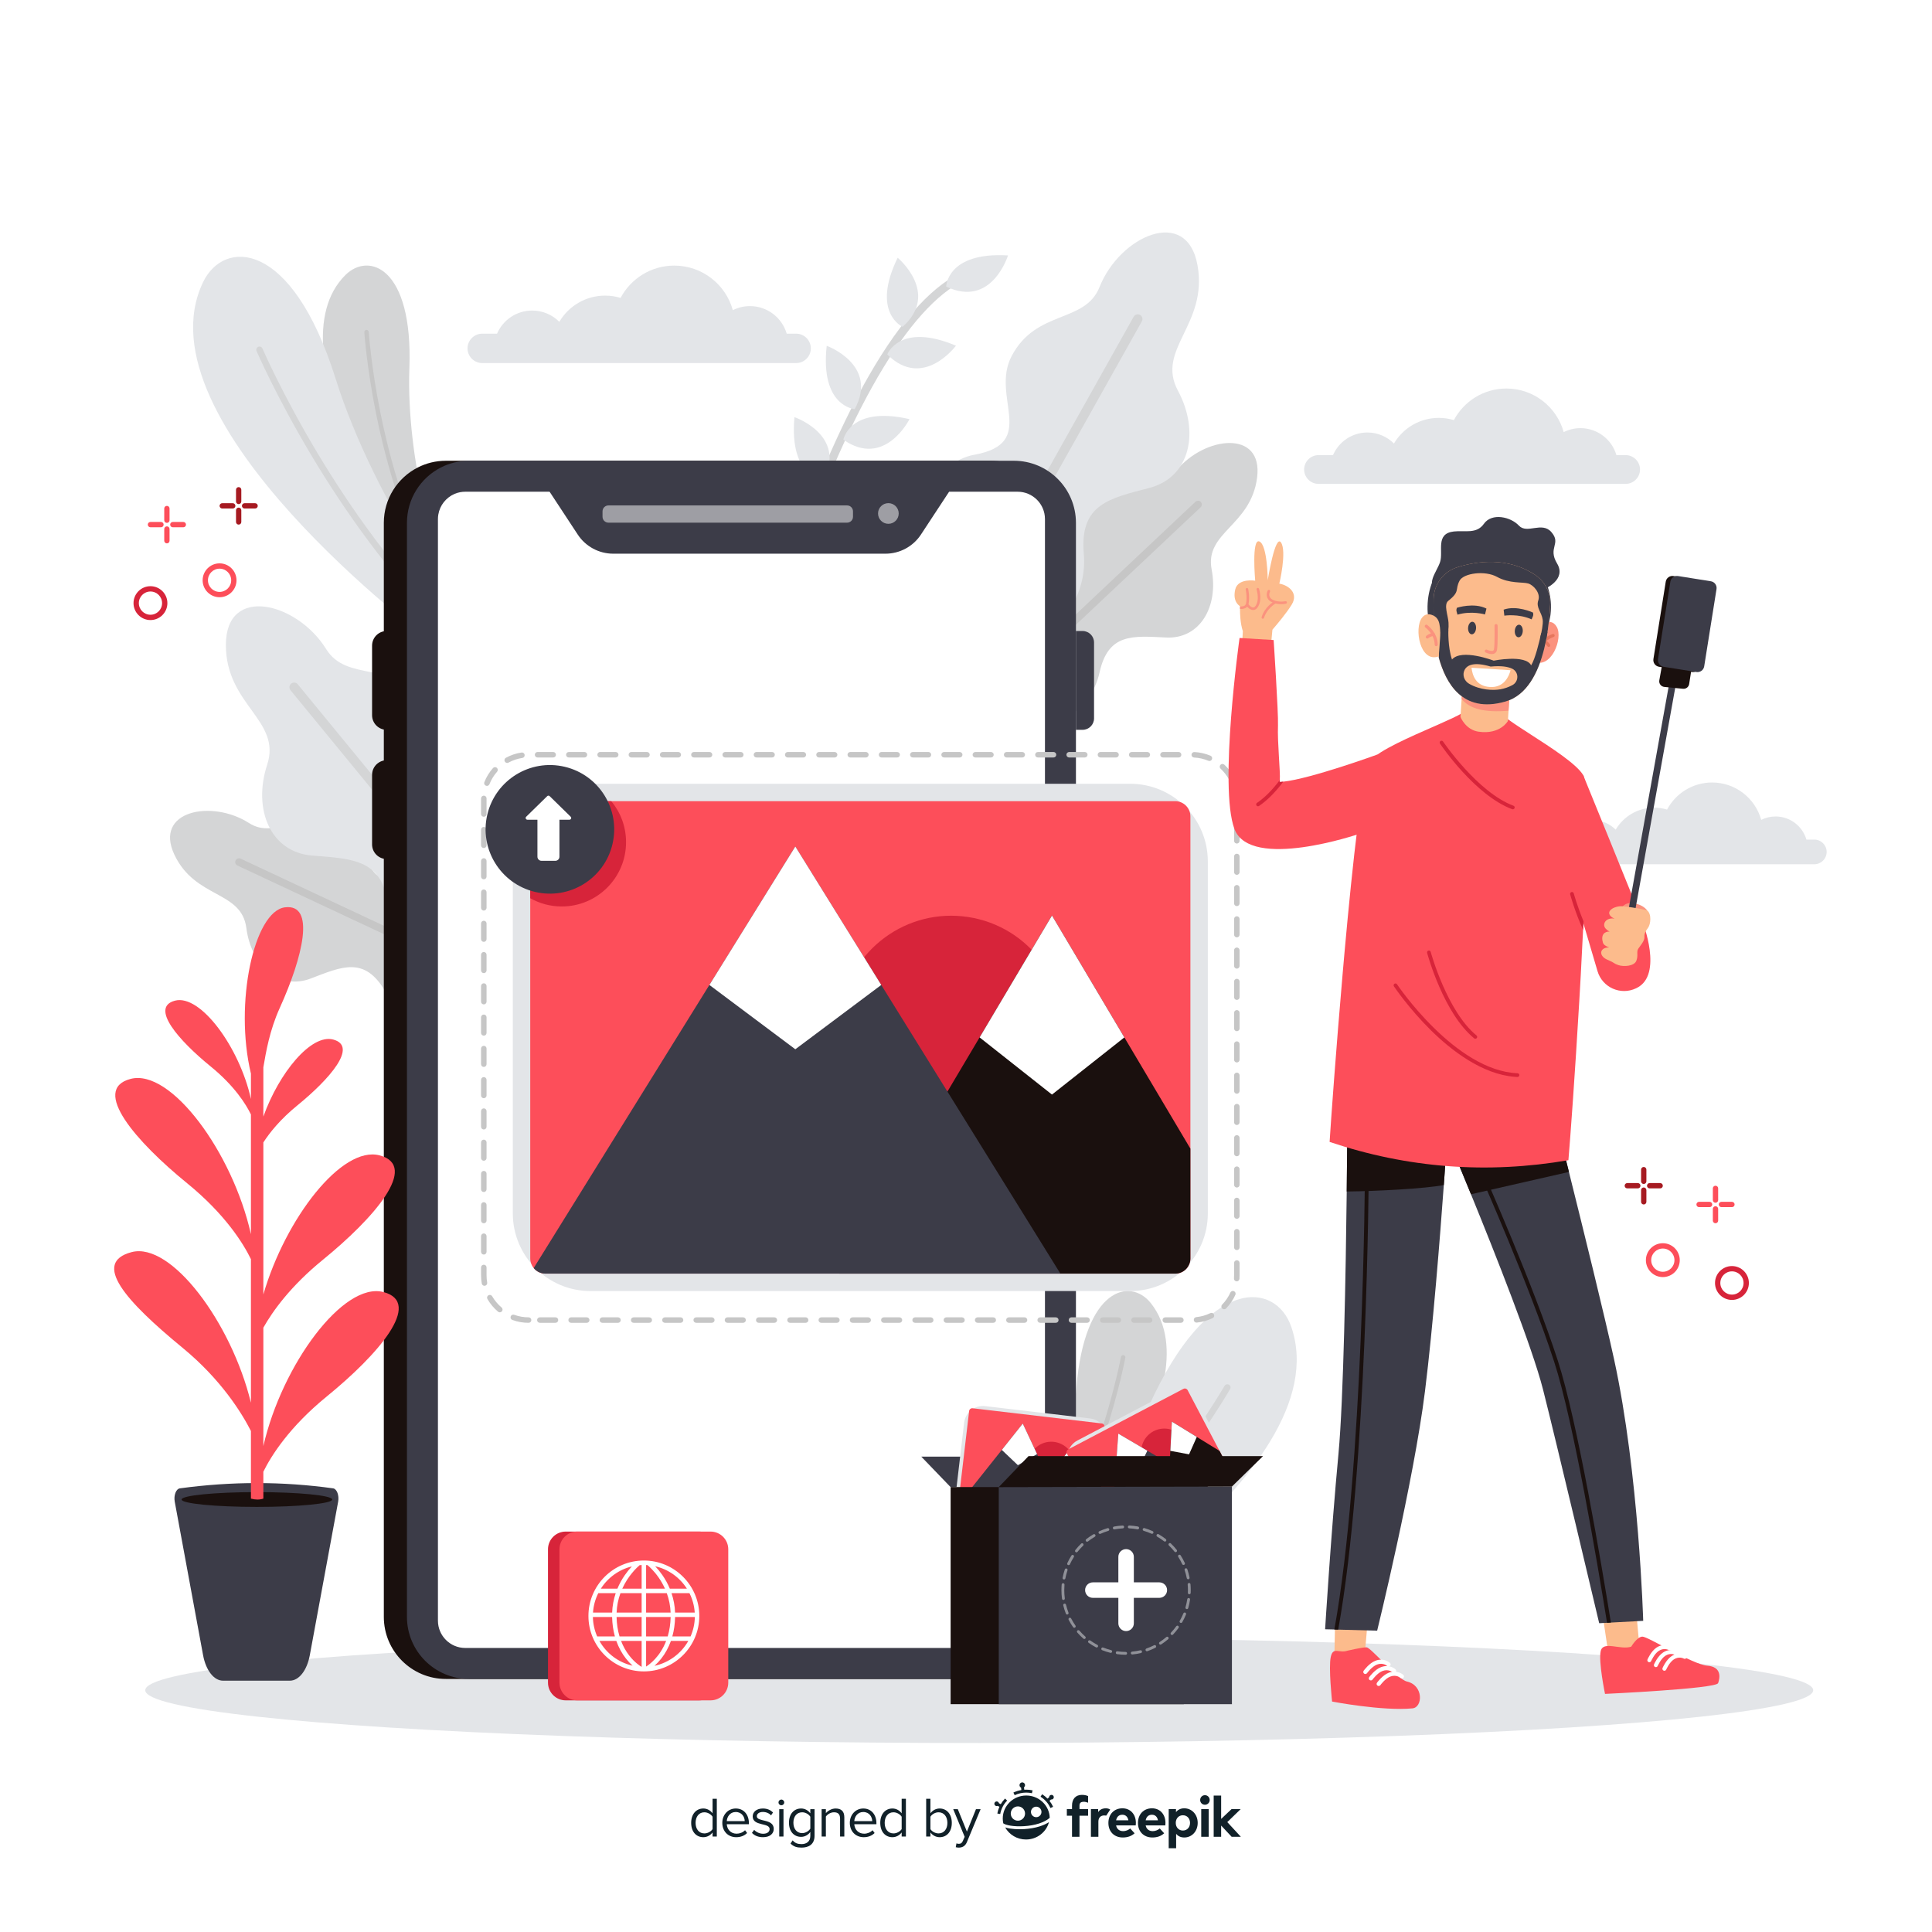 <?xml version="1.0" encoding="utf-8"?>
<!-- Generator: Adobe Illustrator 27.5.0, SVG Export Plug-In . SVG Version: 6.00 Build 0)  -->
<svg version="1.1" xmlns="http://www.w3.org/2000/svg" xmlns:xlink="http://www.w3.org/1999/xlink" x="0px" y="0px"
	 viewBox="0 0 500 500" style="enable-background:new 0 0 500 500;" xml:space="preserve">
<g id="BACKGROUND">
	<rect style="fill:#FFFFFF;" width="500" height="500"/>
</g>
<g id="OBJECTS">
	<g>
		<ellipse style="fill:#E3E5E8;" cx="253.423" cy="437.432" rx="215.831" ry="13.656"/>
	</g>
	<g>
		<g>
			<path style="fill:#D4D5D6;" d="M113.389,144.914l-2.392,0.045l-1.269,0.023l-3.594,0.066c0,0-36.426-54.317-16.739-73.876
				c6.061-6.021,17.507-1.992,16.554,24.109C105.068,119.478,113.389,144.914,113.389,144.914z"/>
			<g>
				<path style="fill:#C6C6C6;" d="M110.997,144.959l-1.269,0.023c-6.582-13.292-10.358-27.763-12.408-37.956
					c-2.435-12.103-3.033-20.959-3.037-21.047c-0.022-0.316,0.218-0.59,0.534-0.609c0.316-0.022,0.59,0.218,0.61,0.533
					c0.006,0.089,0.599,8.883,3.022,20.915C100.511,117.062,104.325,131.651,110.997,144.959z"/>
			</g>
		</g>
		<g>
			<path style="fill:#E3E5E8;" d="M120.998,162.007l-3.241,1.219l-1.72,0.646l-4.871,1.83c0,0-75.997-56.476-58.605-92.693
				c5.354-11.15,22.922-11.193,34.259,24.881C97.33,131.33,120.998,162.007,120.998,162.007z"/>
			<g>
				<g>
					<path style="fill:#D4D5D6;" d="M117.757,163.226l-1.72,0.646c-15.415-14.949-27.574-32.865-35.306-45.779
						c-9.182-15.334-14.285-27.128-14.334-27.246c-0.183-0.421,0.012-0.91,0.434-1.089c0.421-0.183,0.91,0.012,1.091,0.432
						c0.051,0.119,5.118,11.83,14.249,27.073C89.943,130.24,102.21,148.298,117.757,163.226z"/>
				</g>
			</g>
		</g>
		<g>
			<path style="fill:#D4D5D6;" d="M265.316,407.649l2.37,0.327l1.257,0.172l3.561,0.489c0,0,42.573-49.647,25.328-71.389
				c-5.309-6.693-17.15-4.041-19.28,21.991C276.577,383.37,265.316,407.649,265.316,407.649z"/>
			<g>
				<path style="fill:#C6C6C6;" d="M267.686,407.975l1.257,0.172c8.102-12.423,13.558-26.349,16.795-36.229
					c3.844-11.731,5.482-20.456,5.497-20.542c0.059-0.312-0.147-0.611-0.459-0.668c-0.312-0.059-0.611,0.147-0.669,0.458
					c-0.016,0.088-1.642,8.751-5.465,20.413C281.387,381.508,275.88,395.546,267.686,407.975z"/>
			</g>
		</g>
		<g>
			<path style="fill:#E3E5E8;" d="M255.745,423.725l3.075,1.593l1.632,0.844l4.622,2.392c0,0,82.123-47.126,69.12-85.14
				c-4.003-11.703-21.443-13.817-36.953,20.67C282.864,396.051,255.745,423.725,255.745,423.725z"/>
			<g>
				<g>
					<path style="fill:#D4D5D6;" d="M258.821,425.318l1.632,0.844c17.069-13.028,31.255-29.387,40.455-41.3
						c10.925-14.145,17.383-25.256,17.445-25.367c0.231-0.397,0.095-0.905-0.303-1.133c-0.397-0.231-0.905-0.095-1.134,0.301
						c-0.064,0.112-6.476,11.145-17.34,25.206C290.328,395.839,276.018,412.327,258.821,425.318z"/>
				</g>
			</g>
		</g>
		<g>
			<path style="fill:#D4D5D6;" d="M45.156,221.245c5.436,11.411,17.331,9.165,18.599,18.922c1.268,9.755,8.529,16.174,16.642,13.079
				c8.114-3.098,13.912-5.83,19.256,3.235c5.342,9.065,18.307,11.984,21.943,3.596c0.907-2.087,1.884-4.349,2.839-6.568
				c0.26-0.606,0.521-1.21,0.777-1.804c0.06-0.137,0.12-0.275,0.178-0.412c3.843-8.924,0.467-19.423-8.006-24.178
				c-3.43-1.924-7.295-2.703-11.245-0.834c-12.373,5.847-9.743-7.932-18.336-12.24c-9.897-4.965-16.404,3.429-23.351-1.033
				C54.787,206.804,39.72,209.834,45.156,221.245z"/>
			<g>
				<path style="fill:#C6C6C6;" d="M61.441,223.994l62.993,29.516c0.26-0.606,0.521-1.21,0.777-1.804l-62.936-29.49
					c-0.491-0.23-1.076-0.019-1.306,0.472C60.74,223.179,60.95,223.764,61.441,223.994z"/>
			</g>
		</g>
		<g>
			<path style="fill:#E3E5E8;" d="M58.456,166.876c-0.014,15.644,14.47,19.48,10.683,31.054c-3.786,11.572,0.9,22.615,11.612,23.484
				c10.715,0.868,18.649,0.908,19.783,13.883c1.132,12.974,14.057,23.149,22.591,15.719c2.126-1.848,4.424-3.853,6.674-5.821
				c0.614-0.538,1.227-1.073,1.83-1.601c0.141-0.122,0.281-0.243,0.419-0.365c9.052-7.918,10.88-21.446,3.953-31.275
				c-2.805-3.979-6.706-6.91-12.115-6.929c-16.938-0.068-6.653-14.056-13.953-23.45c-8.406-10.823-20.151-4.918-25.532-13.607
				C76.915,155.883,58.471,151.232,58.456,166.876z"/>
			<g>
				<path style="fill:#D4D5D6;" d="M75.181,178.632l54.619,66.563c0.614-0.538,1.227-1.073,1.83-1.601L77.06,177.092
					c-0.426-0.519-1.192-0.595-1.71-0.169C74.831,177.348,74.755,178.114,75.181,178.632z"/>
			</g>
		</g>
		<g>
			<path style="fill:#D4D5D6;" d="M325.339,123.593c-1.604,12.537-13.607,14.114-11.768,23.78
				c1.838,9.663-3.057,18.028-11.731,17.618c-8.676-0.412-15.037-1.199-17.286,9.081c-2.247,10.279-13.655,17.097-19.726,10.262
				c-1.513-1.7-3.147-3.544-4.746-5.354c-0.436-0.495-0.873-0.987-1.301-1.472c-0.1-0.112-0.2-0.224-0.298-0.336
				c-6.435-7.279-6.503-18.308,0.064-25.469c2.659-2.898,6.087-4.844,10.424-4.301c13.58,1.695,6.783-10.576,13.602-17.349
				c7.854-7.804,16.655-1.859,21.864-8.266C311.684,112.877,326.944,111.056,325.339,123.593z"/>
			<g>
				<path style="fill:#C6C6C6;" d="M310.724,131.285l-50.641,47.695c-0.436-0.495-0.873-0.987-1.301-1.472l50.595-47.652
					c0.395-0.372,1.016-0.354,1.388,0.041C311.136,130.292,311.119,130.914,310.724,131.285z"/>
			</g>
		</g>
		<g>
			<path style="fill:#E3E5E8;" d="M309.915,68.648c2.759,15.399-10.828,21.716-5.07,32.446c5.757,10.728,3.081,22.422-7.313,25.157
				c-10.397,2.734-18.2,4.166-17.041,17.138c1.162,12.972-9.778,25.256-19.483,19.438c-2.418-1.446-5.031-3.017-7.591-4.56
				c-0.699-0.422-1.397-0.841-2.083-1.255c-0.16-0.095-0.319-0.19-0.477-0.286c-10.3-6.207-14.474-19.204-9.378-30.097
				c2.063-4.409,5.39-7.979,10.712-8.947c16.664-3.039,4.084-15.005,9.623-25.534c6.377-12.13,18.976-8.377,22.749-17.875
				C289.814,61.063,307.157,53.249,309.915,68.648z"/>
			<g>
				<path style="fill:#D4D5D6;" d="M295.513,83.156l-42.095,75.112c-0.699-0.422-1.397-0.841-2.083-1.255l42.057-75.044
					c0.328-0.585,1.069-0.795,1.654-0.467C295.631,81.83,295.841,82.571,295.513,83.156z"/>
			</g>
		</g>
		<g>
			<g>
				<path style="fill:#D4D5D6;" d="M205.377,141.083c6.409-17.719,12.956-32.452,19.496-43.856
					c8.544-14.899,17.112-24.118,25.467-27.402c0.554-0.217,1.179,0.055,1.397,0.609c0.218,0.554-0.055,1.179-0.609,1.397
					c-14.605,5.74-30.271,31.504-45.351,74.55L205.377,141.083z"/>
			</g>
			<path style="fill:#E3E5E8;" d="M233.596,84.58c0,0-8.24-3.637-1.28-17.875C232.316,66.705,243.351,75.849,233.596,84.58z"/>
			<path style="fill:#E3E5E8;" d="M229.628,91.735c0,0,3.173-8.43,17.776-2.273C247.404,89.462,238.888,100.989,229.628,91.735z"/>
			<path style="fill:#E3E5E8;" d="M244.87,74.171c0,0,0.181-9.005,16.001-8.069C260.871,66.102,256.685,79.808,244.87,74.171z"/>
			<path style="fill:#E3E5E8;" d="M221.201,105.883c0,0-8.985-0.635-7.251-16.388C213.95,89.494,227.428,94.367,221.201,105.883z"/>
			<path style="fill:#E3E5E8;" d="M218.262,113.784c0,0,1.667-8.852,17.115-5.313C235.377,108.471,228.983,121.297,218.262,113.784z
				"/>
			<path style="fill:#E3E5E8;" d="M213.164,124.202c0,0-8.995-0.465-7.56-16.248C205.603,107.954,219.171,112.57,213.164,124.202z"
				/>
		</g>
	</g>
	<g>
		<path style="fill:#E3E5E8;" d="M424.434,121.507c0,1.021-0.416,1.952-1.094,2.625c-0.669,0.678-1.6,1.094-2.621,1.094h-79.496
			c-2.042,0-3.715-1.673-3.715-3.719c0-1.021,0.416-1.952,1.094-2.625c0.669-0.678,1.6-1.094,2.621-1.094h3.758
			c1.484-3.449,4.911-5.859,8.9-5.859c2.685,0,5.113,1.094,6.871,2.856c2.342-3.972,6.661-6.64,11.607-6.64
			c1.36,0,2.668,0.206,3.903,0.579c2.586-4.864,7.699-8.175,13.593-8.175c7.077,0,13.031,4.778,14.828,11.281
			c1.304-0.652,2.775-1.025,4.336-1.025c4.414,0,8.137,2.947,9.308,6.983h2.393C422.761,117.788,424.434,119.461,424.434,121.507z"
			/>
		<path style="fill:#E3E5E8;" d="M472.738,220.477c0,0.875-0.357,1.673-0.938,2.251c-0.574,0.581-1.372,0.938-2.247,0.938h-68.158
			c-1.751,0-3.185-1.434-3.185-3.188c0-0.875,0.357-1.673,0.938-2.251c0.574-0.581,1.372-0.938,2.247-0.938h3.221
			c1.272-2.957,4.211-5.023,7.631-5.023c2.302,0,4.383,0.938,5.891,2.449c2.008-3.405,5.711-5.693,9.951-5.693
			c1.166,0,2.287,0.177,3.346,0.496c2.217-4.17,6.601-7.009,11.654-7.009c6.068,0,11.172,4.097,12.713,9.672
			c1.118-0.559,2.379-0.879,3.718-0.879c3.784,0,6.976,2.526,7.98,5.987h2.052C471.304,217.288,472.738,218.723,472.738,220.477z"/>
		<path style="fill:#E3E5E8;" d="M209.845,90.157c0,1.044-0.425,1.995-1.118,2.683c-0.684,0.693-1.635,1.118-2.679,1.118h-81.256
			c-2.087,0-3.797-1.71-3.797-3.801c0-1.044,0.425-1.995,1.118-2.683c0.684-0.693,1.635-1.118,2.679-1.118h3.841
			c1.517-3.525,5.02-5.989,9.097-5.989c2.744,0,5.226,1.118,7.023,2.92c2.394-4.06,6.808-6.786,11.863-6.786
			c1.39,0,2.727,0.21,3.99,0.592c2.643-4.971,7.87-8.356,13.893-8.356c7.234,0,13.319,4.884,15.156,11.53
			c1.333-0.666,2.837-1.048,4.432-1.048c4.511,0,8.317,3.012,9.513,7.137h2.447C208.135,86.355,209.845,88.066,209.845,90.157z"/>
		<g>
			<g>
				<g>
					<g>
						<path style="fill:#D7243A;" d="M43.319,156.088c0,2.416-1.966,4.382-4.382,4.382c-2.416,0-4.382-1.966-4.382-4.382
							c0-2.416,1.966-4.382,4.382-4.382C41.354,151.706,43.319,153.672,43.319,156.088z M41.945,156.088
							c0-1.658-1.349-3.007-3.007-3.007c-1.658,0-3.007,1.349-3.007,3.007c0,1.658,1.349,3.007,3.007,3.007
							C40.596,159.095,41.945,157.746,41.945,156.088z"/>
					</g>
					<g>
						<g>
							<g>
								<g>
									<path style="fill:#FD4E5A;" d="M61.205,150.177c0,2.416-1.966,4.382-4.381,4.382c-2.416,0-4.382-1.966-4.382-4.382
										c0-2.416,1.966-4.382,4.382-4.382C59.24,145.795,61.205,147.761,61.205,150.177z M59.831,150.177
										c0-1.658-1.349-3.007-3.007-3.007c-1.658,0-3.007,1.349-3.007,3.007c0,1.658,1.349,3.007,3.007,3.007
										C58.482,153.184,59.831,151.835,59.831,150.177z"/>
								</g>
							</g>
						</g>
					</g>
					<g>
						<g>
							<g>
								<path style="fill:#A61A21;" d="M61.766,131.366c-0.379,0-0.687,0.308-0.687,0.687v3.031c0,0.38,0.308,0.687,0.687,0.687
									c0.379,0,0.687-0.308,0.687-0.687v-3.031C62.453,131.674,62.145,131.366,61.766,131.366z"/>
							</g>
							<g>
								<path style="fill:#A61A21;" d="M61.766,126.062c-0.379,0-0.687,0.308-0.687,0.687v3.031c0,0.38,0.308,0.687,0.687,0.687
									c0.379,0,0.687-0.308,0.687-0.687v-3.031C62.453,126.369,62.145,126.062,61.766,126.062z"/>
							</g>
						</g>
						<g>
							<g>
								<path style="fill:#A61A21;" d="M66.02,130.229h-2.723c-0.38,0-0.687,0.308-0.687,0.687c0,0.38,0.308,0.687,0.687,0.687
									h2.723c0.38,0,0.687-0.308,0.687-0.687C66.707,130.537,66.4,130.229,66.02,130.229z"/>
							</g>
							<g>
								<path style="fill:#A61A21;" d="M60.234,130.229h-2.723c-0.38,0-0.687,0.308-0.687,0.687c0,0.38,0.308,0.687,0.687,0.687
									h2.723c0.38,0,0.687-0.308,0.687-0.687C60.921,130.537,60.614,130.229,60.234,130.229z"/>
							</g>
						</g>
					</g>
					<g>
						<g>
							<g>
								<g>
									<g>
										<path style="fill:#FD4E5A;" d="M43.192,136.221c-0.38,0-0.687,0.308-0.687,0.687v3.031c0,0.38,0.308,0.687,0.687,0.687
											c0.38,0,0.687-0.308,0.687-0.687v-3.031C43.879,136.529,43.572,136.221,43.192,136.221z"/>
									</g>
								</g>
								<g>
									<g>
										<path style="fill:#FD4E5A;" d="M43.192,130.917c-0.38,0-0.687,0.308-0.687,0.687v3.031c0,0.38,0.308,0.687,0.687,0.687
											c0.38,0,0.687-0.308,0.687-0.687v-3.031C43.879,131.224,43.572,130.917,43.192,130.917z"/>
									</g>
								</g>
							</g>
							<g>
								<g>
									<g>
										<path style="fill:#FD4E5A;" d="M47.447,135.084h-2.723c-0.38,0-0.687,0.308-0.687,0.687s0.308,0.687,0.687,0.687h2.723
											c0.38,0,0.687-0.308,0.687-0.687S47.826,135.084,47.447,135.084z"/>
									</g>
								</g>
								<g>
									<g>
										<path style="fill:#FD4E5A;" d="M41.661,135.084h-2.723c-0.38,0-0.687,0.308-0.687,0.687s0.308,0.687,0.687,0.687h2.723
											c0.379,0,0.687-0.308,0.687-0.687S42.04,135.084,41.661,135.084z"/>
									</g>
								</g>
							</g>
						</g>
					</g>
				</g>
			</g>
			<g>
				<g>
					<g>
						<path style="fill:#D7243A;" d="M448.226,327.655c2.416,0,4.382,1.966,4.382,4.382c0,2.416-1.966,4.382-4.382,4.382
							c-2.416,0-4.382-1.966-4.382-4.382C443.844,329.621,445.81,327.655,448.226,327.655z M448.226,335.044
							c1.658,0,3.007-1.349,3.007-3.007c0-1.658-1.349-3.007-3.007-3.007c-1.658,0-3.007,1.349-3.007,3.007
							C445.219,333.695,446.567,335.044,448.226,335.044z"/>
					</g>
					<g>
						<g>
							<g>
								<g>
									<path style="fill:#FD4E5A;" d="M430.339,321.744c2.416,0,4.382,1.966,4.382,4.382c0,2.416-1.966,4.382-4.382,4.382
										c-2.416,0-4.382-1.966-4.382-4.382C425.958,323.709,427.923,321.744,430.339,321.744z M430.339,329.133
										c1.658,0,3.007-1.349,3.007-3.007c0-1.658-1.349-3.007-3.007-3.007c-1.658,0-3.007,1.349-3.007,3.007
										C427.332,327.784,428.681,329.133,430.339,329.133z"/>
								</g>
							</g>
						</g>
					</g>
					<g>
						<g>
							<g>
								<path style="fill:#A61A21;" d="M425.398,307.315c0.38,0,0.687,0.308,0.687,0.687v3.031c0,0.38-0.308,0.687-0.687,0.687
									c-0.379,0-0.687-0.308-0.687-0.687v-3.031C424.71,307.622,425.018,307.315,425.398,307.315z"/>
							</g>
							<g>
								<path style="fill:#A61A21;" d="M425.398,302.01c0.38,0,0.687,0.308,0.687,0.687v3.031c0,0.38-0.308,0.687-0.687,0.687
									c-0.379,0-0.687-0.308-0.687-0.687v-3.031C424.71,302.318,425.018,302.01,425.398,302.01z"/>
							</g>
						</g>
						<g>
							<g>
								<path style="fill:#A61A21;" d="M421.143,306.178h2.723c0.38,0,0.687,0.308,0.687,0.687s-0.308,0.687-0.687,0.687h-2.723
									c-0.38,0-0.687-0.308-0.687-0.687S420.764,306.178,421.143,306.178z"/>
							</g>
							<g>
								<path style="fill:#A61A21;" d="M426.929,306.178h2.723c0.379,0,0.687,0.308,0.687,0.687s-0.308,0.687-0.687,0.687h-2.723
									c-0.38,0-0.687-0.308-0.687-0.687S426.55,306.178,426.929,306.178z"/>
							</g>
						</g>
					</g>
					<g>
						<g>
							<g>
								<g>
									<g>
										<path style="fill:#FD4E5A;" d="M443.971,312.17c0.379,0,0.687,0.308,0.687,0.687v3.031c0,0.38-0.308,0.687-0.687,0.687
											c-0.38,0-0.688-0.308-0.688-0.687v-3.031C443.284,312.477,443.591,312.17,443.971,312.17z"/>
									</g>
								</g>
								<g>
									<g>
										<path style="fill:#FD4E5A;" d="M443.971,306.865c0.379,0,0.687,0.308,0.687,0.687v3.031c0,0.38-0.308,0.687-0.687,0.687
											c-0.38,0-0.688-0.308-0.688-0.687v-3.031C443.284,307.173,443.591,306.865,443.971,306.865z"/>
									</g>
								</g>
							</g>
							<g>
								<g>
									<g>
										<path style="fill:#FD4E5A;" d="M439.717,311.033h2.723c0.379,0,0.687,0.308,0.687,0.687c0,0.38-0.308,0.687-0.687,0.687
											h-2.723c-0.379,0-0.687-0.308-0.687-0.687C439.029,311.341,439.337,311.033,439.717,311.033z"/>
									</g>
								</g>
								<g>
									<g>
										<path style="fill:#FD4E5A;" d="M445.503,311.033h2.723c0.379,0,0.687,0.308,0.687,0.687c0,0.38-0.308,0.687-0.687,0.687
											h-2.723c-0.379,0-0.687-0.308-0.687-0.687C444.815,311.341,445.123,311.033,445.503,311.033z"/>
									</g>
								</g>
							</g>
						</g>
					</g>
				</g>
			</g>
		</g>
	</g>
	<g>
		<g>
			<g>
				<g>
					<path style="fill:#1A100E;" d="M99.334,135.31v283.136c0,8.876,7.193,16.068,16.068,16.068l140.996,0
						c4.459,0,8.491-1.814,11.403-4.745c2.883-2.907,4.665-6.907,4.665-11.323V135.31c0-8.876-7.193-16.068-16.068-16.068H115.403
						c-2.624,0-5.101,0.628-7.289,1.745C102.901,123.642,99.334,129.058,99.334,135.31z"/>
				</g>
				<g>
					<path style="fill:#3C3C48;" d="M105.32,135.31v283.136c0,8.876,7.192,16.068,16.068,16.068l140.996,0
						c4.459,0,8.491-1.814,11.403-4.745c2.883-2.907,4.665-6.907,4.665-11.323V135.31c0-8.876-7.192-16.068-16.068-16.068H121.388
						c-2.624,0-5.101,0.628-7.289,1.745C108.887,123.642,105.32,129.058,105.32,135.31z"/>
				</g>
				<g>
					<path style="fill:#1A100E;" d="M102.273,188.877h-2.195c-2.09,0-3.784-1.694-3.784-3.784V167.09
						c0-2.09,1.694-3.784,3.784-3.784h2.195V188.877z"/>
				</g>
				<g>
					<path style="fill:#1A100E;" d="M102.273,222.318h-2.195c-2.09,0-3.784-1.694-3.784-3.784v-18.002
						c0-2.09,1.694-3.784,3.784-3.784h2.195V222.318z"/>
				</g>
				<g>
					<path style="fill:#3C3C48;" d="M278.453,188.877h1.72c1.638,0,2.965-1.327,2.965-2.965v-19.641
						c0-1.637-1.328-2.965-2.965-2.965h-1.72V188.877z"/>
				</g>
				<g>
					<path style="fill:#FFFFFF;" d="M113.337,134.335v285.079c0,3.918,3.172,7.079,7.079,7.079h142.94
						c2.926,0,5.435-1.77,6.517-4.307c0.361-0.854,0.562-1.789,0.562-2.772V134.335c0-3.907-3.17-7.079-7.079-7.079h-142.94
						c-0.465,0-0.918,0.044-1.356,0.129c-0.495,0.094-0.971,0.242-1.425,0.435c-2.182,0.944-3.803,2.944-4.201,5.352
						C113.37,133.55,113.337,133.939,113.337,134.335z"/>
				</g>
				<g>
					<path style="fill:#3C3C48;" d="M245.633,127.248l-7.289,11.091c-2.034,3.094-5.487,4.957-9.19,4.957h-70.446
						c-3.702,0-7.156-1.863-9.19-4.957l-7.289-11.091c0-1.149,0.94-2.092,2.092-2.092h99.221
						C244.69,125.156,245.633,126.099,245.633,127.248z"/>
					<path style="opacity:0.5;fill:#FFFFFF;" d="M219.228,135.266H157.46c-0.84,0-1.527-0.687-1.527-1.527v-1.407
						c0-0.84,0.687-1.527,1.527-1.527h61.768c0.84,0,1.527,0.687,1.527,1.527v1.407
						C220.754,134.579,220.067,135.266,219.228,135.266z"/>
					<path style="opacity:0.5;fill:#FFFFFF;" d="M232.587,132.888c0,1.478-1.198,2.676-2.676,2.676
						c-1.478,0-2.676-1.198-2.676-2.676c0-1.478,1.198-2.676,2.676-2.676C231.389,130.212,232.587,131.41,232.587,132.888z"/>
				</g>
			</g>
		</g>
	</g>
	<g>
		<g>
			<path style="fill:#E3E5E8;" d="M132.717,314.011v-91.062c0-11.109,9.005-20.114,20.114-20.114h139.638
				c11.109,0,20.114,9.005,20.114,20.114v91.062c0,11.109-9.005,20.114-20.114,20.114H152.831
				C141.723,334.125,132.717,325.12,132.717,314.011z"/>
			<path style="fill:#FD4E5A;" d="M308.076,211.283v114.395c0,0.045,0,0.089-0.002,0.136c-0.071,2.112-1.808,3.805-3.939,3.805
				h-162.97c-1.226,0-2.324-0.56-3.046-1.441c-0.558-0.68-0.893-1.552-0.893-2.5V211.283c0-2.175,1.763-3.941,3.939-3.941h162.97
				C306.311,207.342,308.076,209.107,308.076,211.283z"/>
			
				<ellipse transform="matrix(0.152 -0.988 0.988 0.152 -54.007 468.908)" style="fill:#D7243A;" cx="246.306" cy="265.933" rx="29.001" ry="29.001"/>
			<path style="fill:#1A100E;" d="M308.073,297.264v28.549c-0.07,2.112-1.807,3.805-3.939,3.805H217.22l55.03-92.685l27.518,46.344
				L308.073,297.264z"/>
			<path style="fill:#3C3C48;" d="M274.433,329.618H141.166c-1.227,0-2.324-0.56-3.047-1.44l33.408-53.835l34.302-55.277
				l34.302,55.277L274.433,329.618z"/>
			<polygon style="fill:#FFFFFF;" points="183.59,254.904 205.829,271.55 228.068,254.904 205.829,219.067 			"/>
			<polygon style="fill:#FFFFFF;" points="253.521,268.48 272.251,283.276 290.982,268.48 272.251,236.934 			"/>
		</g>
		<g>
			<path style="fill:#C6C6C6;" d="M305.616,342.343h-4.047c-0.392,0-0.71-0.318-0.71-0.71c0-0.392,0.318-0.71,0.71-0.71h4.047
				c0.392,0,0.71,0.318,0.71,0.71C306.326,342.025,306.008,342.343,305.616,342.343z M297.523,342.343h-4.047
				c-0.392,0-0.71-0.318-0.71-0.71c0-0.392,0.318-0.71,0.71-0.71h4.047c0.392,0,0.71,0.318,0.71,0.71
				C298.233,342.025,297.915,342.343,297.523,342.343z M289.43,342.343h-4.047c-0.392,0-0.71-0.318-0.71-0.71
				c0-0.392,0.318-0.71,0.71-0.71h4.047c0.392,0,0.71,0.318,0.71,0.71C290.14,342.025,289.822,342.343,289.43,342.343z
				 M281.337,342.343h-4.046c-0.392,0-0.71-0.318-0.71-0.71c0-0.392,0.318-0.71,0.71-0.71h4.046c0.392,0,0.71,0.318,0.71,0.71
				C282.047,342.025,281.729,342.343,281.337,342.343z M273.244,342.343h-4.047c-0.392,0-0.71-0.318-0.71-0.71
				c0-0.392,0.318-0.71,0.71-0.71h4.047c0.392,0,0.71,0.318,0.71,0.71C273.954,342.025,273.636,342.343,273.244,342.343z
				 M265.151,342.343h-4.046c-0.392,0-0.71-0.318-0.71-0.71c0-0.392,0.318-0.71,0.71-0.71h4.046c0.392,0,0.71,0.318,0.71,0.71
				C265.861,342.025,265.543,342.343,265.151,342.343z M257.058,342.343h-4.046c-0.392,0-0.71-0.318-0.71-0.71
				c0-0.392,0.318-0.71,0.71-0.71h4.046c0.392,0,0.71,0.318,0.71,0.71C257.768,342.025,257.45,342.343,257.058,342.343z
				 M248.965,342.343h-4.046c-0.392,0-0.71-0.318-0.71-0.71c0-0.392,0.318-0.71,0.71-0.71h4.046c0.392,0,0.71,0.318,0.71,0.71
				C249.675,342.025,249.357,342.343,248.965,342.343z M240.872,342.343h-4.047c-0.392,0-0.71-0.318-0.71-0.71
				c0-0.392,0.318-0.71,0.71-0.71h4.047c0.392,0,0.71,0.318,0.71,0.71C241.582,342.025,241.264,342.343,240.872,342.343z
				 M232.779,342.343h-4.046c-0.392,0-0.71-0.318-0.71-0.71c0-0.392,0.318-0.71,0.71-0.71h4.046c0.392,0,0.71,0.318,0.71,0.71
				C233.489,342.025,233.171,342.343,232.779,342.343z M224.686,342.343h-4.046c-0.392,0-0.71-0.318-0.71-0.71
				c0-0.392,0.318-0.71,0.71-0.71h4.046c0.392,0,0.71,0.318,0.71,0.71C225.396,342.025,225.078,342.343,224.686,342.343z
				 M216.593,342.343h-4.047c-0.392,0-0.71-0.318-0.71-0.71c0-0.392,0.318-0.71,0.71-0.71h4.047c0.392,0,0.71,0.318,0.71,0.71
				C217.303,342.025,216.985,342.343,216.593,342.343z M208.5,342.343h-4.046c-0.392,0-0.71-0.318-0.71-0.71
				c0-0.392,0.318-0.71,0.71-0.71h4.046c0.392,0,0.71,0.318,0.71,0.71C209.21,342.025,208.893,342.343,208.5,342.343z
				 M200.407,342.343h-4.046c-0.392,0-0.71-0.318-0.71-0.71c0-0.392,0.318-0.71,0.71-0.71h4.046c0.392,0,0.71,0.318,0.71,0.71
				C201.117,342.025,200.8,342.343,200.407,342.343z M192.314,342.343h-4.046c-0.392,0-0.71-0.318-0.71-0.71
				c0-0.392,0.318-0.71,0.71-0.71h4.046c0.392,0,0.71,0.318,0.71,0.71C193.025,342.025,192.707,342.343,192.314,342.343z
				 M184.221,342.343h-4.046c-0.392,0-0.71-0.318-0.71-0.71c0-0.392,0.318-0.71,0.71-0.71h4.046c0.392,0,0.71,0.318,0.71,0.71
				C184.932,342.025,184.614,342.343,184.221,342.343z M176.128,342.343h-4.046c-0.392,0-0.71-0.318-0.71-0.71
				c0-0.392,0.318-0.71,0.71-0.71h4.046c0.392,0,0.71,0.318,0.71,0.71C176.839,342.025,176.521,342.343,176.128,342.343z
				 M168.035,342.343h-4.046c-0.392,0-0.71-0.318-0.71-0.71c0-0.392,0.318-0.71,0.71-0.71h4.046c0.392,0,0.71,0.318,0.71,0.71
				C168.746,342.025,168.428,342.343,168.035,342.343z M159.942,342.343h-4.046c-0.392,0-0.71-0.318-0.71-0.71
				c0-0.392,0.318-0.71,0.71-0.71h4.046c0.392,0,0.71,0.318,0.71,0.71C160.653,342.025,160.335,342.343,159.942,342.343z
				 M151.849,342.343h-4.046c-0.392,0-0.71-0.318-0.71-0.71c0-0.392,0.318-0.71,0.71-0.71h4.046c0.392,0,0.71,0.318,0.71,0.71
				C152.56,342.025,152.242,342.343,151.849,342.343z M143.756,342.343h-4.046c-0.392,0-0.71-0.318-0.71-0.71
				c0-0.392,0.318-0.71,0.71-0.71h4.046c0.392,0,0.71,0.318,0.71,0.71C144.467,342.025,144.149,342.343,143.756,342.343z
				 M136.799,342.343c-1.445,0-2.86-0.249-4.208-0.741c-0.368-0.135-0.558-0.542-0.424-0.911c0.134-0.369,0.542-0.558,0.911-0.424
				c1.191,0.435,2.443,0.656,3.721,0.656c0.392,0,0.71,0.318,0.71,0.71C137.509,342.025,137.191,342.343,136.799,342.343z
				 M309.659,342.286c-0.361,0-0.669-0.273-0.706-0.64c-0.039-0.39,0.246-0.738,0.636-0.777c1.267-0.126,2.49-0.471,3.634-1.025
				c0.354-0.172,0.778-0.023,0.949,0.33c0.171,0.353,0.023,0.778-0.33,0.949c-1.295,0.627-2.679,1.017-4.112,1.16
				C309.707,342.285,309.683,342.286,309.659,342.286z M129.351,339.627c-0.161,0-0.324-0.055-0.457-0.167
				c-1.102-0.927-2.026-2.027-2.746-3.27c-0.197-0.34-0.081-0.774,0.258-0.971c0.34-0.197,0.774-0.081,0.971,0.258
				c0.637,1.1,1.455,2.074,2.431,2.895c0.3,0.252,0.339,0.7,0.087,1C129.754,339.541,129.553,339.627,129.351,339.627z
				 M316.798,338.839c-0.179,0-0.358-0.067-0.496-0.202c-0.281-0.274-0.286-0.723-0.013-1.004c0.891-0.914,1.608-1.964,2.132-3.121
				c0.162-0.357,0.582-0.516,0.94-0.354c0.357,0.162,0.516,0.582,0.354,0.94c-0.592,1.308-1.402,2.495-2.409,3.527
				C317.167,338.767,316.982,338.839,316.798,338.839z M125.383,332.764c-0.338,0-0.638-0.243-0.699-0.587
				c-0.123-0.7-0.185-1.417-0.185-2.133v-2.026c0-0.392,0.318-0.71,0.71-0.71c0.392,0,0.71,0.318,0.71,0.71v2.026
				c0,0.634,0.055,1.268,0.164,1.887c0.068,0.386-0.19,0.755-0.577,0.822C125.465,332.76,125.424,332.764,125.383,332.764z
				 M320.061,331.614c-0.017,0-0.035-0.001-0.053-0.002c-0.391-0.029-0.685-0.369-0.656-0.76c0.02-0.268,0.03-0.54,0.03-0.808
				v-3.185c0-0.392,0.318-0.71,0.71-0.71c0.392,0,0.71,0.318,0.71,0.71v3.185c0,0.303-0.011,0.609-0.034,0.912
				C320.741,331.329,320.429,331.614,320.061,331.614z M125.209,324.681c-0.392,0-0.71-0.318-0.71-0.71v-4.046
				c0-0.392,0.318-0.71,0.71-0.71c0.392,0,0.71,0.318,0.71,0.71v4.046C125.92,324.363,125.602,324.681,125.209,324.681z
				 M320.091,323.522c-0.392,0-0.71-0.318-0.71-0.71v-4.046c0-0.392,0.318-0.71,0.71-0.71c0.392,0,0.71,0.318,0.71,0.71v4.046
				C320.802,323.204,320.484,323.522,320.091,323.522z M125.209,316.588c-0.392,0-0.71-0.318-0.71-0.71v-4.046
				c0-0.392,0.318-0.71,0.71-0.71c0.392,0,0.71,0.318,0.71,0.71v4.046C125.92,316.27,125.602,316.588,125.209,316.588z
				 M320.091,315.429c-0.392,0-0.71-0.318-0.71-0.71v-4.047c0-0.392,0.318-0.71,0.71-0.71c0.392,0,0.71,0.318,0.71,0.71v4.047
				C320.802,315.111,320.484,315.429,320.091,315.429z M125.209,308.496c-0.392,0-0.71-0.318-0.71-0.71v-4.047
				c0-0.392,0.318-0.71,0.71-0.71c0.392,0,0.71,0.318,0.71,0.71v4.047C125.92,308.177,125.602,308.496,125.209,308.496z
				 M320.091,307.336c-0.392,0-0.71-0.318-0.71-0.71v-4.046c0-0.392,0.318-0.71,0.71-0.71c0.392,0,0.71,0.318,0.71,0.71v4.046
				C320.802,307.018,320.484,307.336,320.091,307.336z M125.209,300.402c-0.392,0-0.71-0.318-0.71-0.71v-4.046
				c0-0.392,0.318-0.71,0.71-0.71c0.392,0,0.71,0.318,0.71,0.71v4.046C125.92,300.084,125.602,300.402,125.209,300.402z
				 M320.091,299.243c-0.392,0-0.71-0.318-0.71-0.71v-4.047c0-0.392,0.318-0.71,0.71-0.71c0.392,0,0.71,0.318,0.71,0.71v4.047
				C320.802,298.925,320.484,299.243,320.091,299.243z M125.209,292.31c-0.392,0-0.71-0.318-0.71-0.71v-4.047
				c0-0.392,0.318-0.71,0.71-0.71c0.392,0,0.71,0.318,0.71,0.71v4.047C125.92,291.991,125.602,292.31,125.209,292.31z
				 M320.091,291.15c-0.392,0-0.71-0.318-0.71-0.71v-4.046c0-0.392,0.318-0.71,0.71-0.71c0.392,0,0.71,0.318,0.71,0.71v4.046
				C320.802,290.832,320.484,291.15,320.091,291.15z M125.209,284.216c-0.392,0-0.71-0.318-0.71-0.71v-4.046
				c0-0.392,0.318-0.71,0.71-0.71c0.392,0,0.71,0.318,0.71,0.71v4.046C125.92,283.898,125.602,284.216,125.209,284.216z
				 M320.091,283.057c-0.392,0-0.71-0.318-0.71-0.71V278.3c0-0.392,0.318-0.71,0.71-0.71c0.392,0,0.71,0.318,0.71,0.71v4.047
				C320.802,282.739,320.484,283.057,320.091,283.057z M125.209,276.124c-0.392,0-0.71-0.318-0.71-0.71v-4.047
				c0-0.392,0.318-0.71,0.71-0.71c0.392,0,0.71,0.318,0.71,0.71v4.047C125.92,275.806,125.602,276.124,125.209,276.124z
				 M320.091,274.964c-0.392,0-0.71-0.318-0.71-0.71v-4.046c0-0.392,0.318-0.71,0.71-0.71c0.392,0,0.71,0.318,0.71,0.71v4.046
				C320.802,274.646,320.484,274.964,320.091,274.964z M125.209,268.031c-0.392,0-0.71-0.318-0.71-0.71v-4.047
				c0-0.392,0.318-0.71,0.71-0.71c0.392,0,0.71,0.318,0.71,0.71v4.047C125.92,267.713,125.602,268.031,125.209,268.031z
				 M320.091,266.871c-0.392,0-0.71-0.318-0.71-0.71v-4.046c0-0.392,0.318-0.71,0.71-0.71c0.392,0,0.71,0.318,0.71,0.71v4.046
				C320.802,266.553,320.484,266.871,320.091,266.871z M125.209,259.938c-0.392,0-0.71-0.318-0.71-0.71v-4.046
				c0-0.392,0.318-0.71,0.71-0.71c0.392,0,0.71,0.318,0.71,0.71v4.046C125.92,259.62,125.602,259.938,125.209,259.938z
				 M320.091,258.778c-0.392,0-0.71-0.318-0.71-0.71v-4.047c0-0.392,0.318-0.71,0.71-0.71c0.392,0,0.71,0.318,0.71,0.71v4.047
				C320.802,258.46,320.484,258.778,320.091,258.778z M125.209,251.845c-0.392,0-0.71-0.318-0.71-0.71v-4.047
				c0-0.392,0.318-0.71,0.71-0.71c0.392,0,0.71,0.318,0.71,0.71v4.047C125.92,251.527,125.602,251.845,125.209,251.845z
				 M320.091,250.685c-0.392,0-0.71-0.318-0.71-0.71v-4.046c0-0.392,0.318-0.71,0.71-0.71c0.392,0,0.71,0.318,0.71,0.71v4.046
				C320.802,250.367,320.484,250.685,320.091,250.685z M125.209,243.752c-0.392,0-0.71-0.318-0.71-0.71v-4.046
				c0-0.392,0.318-0.71,0.71-0.71c0.392,0,0.71,0.318,0.71,0.71v4.046C125.92,243.434,125.602,243.752,125.209,243.752z
				 M320.091,242.592c-0.392,0-0.71-0.318-0.71-0.71v-4.046c0-0.392,0.318-0.71,0.71-0.71c0.392,0,0.71,0.318,0.71,0.71v4.046
				C320.802,242.274,320.484,242.592,320.091,242.592z M125.209,235.659c-0.392,0-0.71-0.318-0.71-0.71v-4.046
				c0-0.392,0.318-0.71,0.71-0.71c0.392,0,0.71,0.318,0.71,0.71v4.046C125.92,235.341,125.602,235.659,125.209,235.659z
				 M320.091,234.499c-0.392,0-0.71-0.318-0.71-0.71v-4.047c0-0.392,0.318-0.71,0.71-0.71c0.392,0,0.71,0.318,0.71,0.71v4.047
				C320.802,234.181,320.484,234.499,320.091,234.499z M125.209,227.566c-0.392,0-0.71-0.318-0.71-0.71v-4.047
				c0-0.392,0.318-0.71,0.71-0.71c0.392,0,0.71,0.318,0.71,0.71v4.047C125.92,227.248,125.602,227.566,125.209,227.566z
				 M320.091,226.406c-0.392,0-0.71-0.318-0.71-0.71v-4.046c0-0.392,0.318-0.71,0.71-0.71c0.392,0,0.71,0.318,0.71,0.71v4.046
				C320.802,226.088,320.484,226.406,320.091,226.406z M125.209,219.473c-0.392,0-0.71-0.318-0.71-0.71v-4.047
				c0-0.392,0.318-0.71,0.71-0.71c0.392,0,0.71,0.318,0.71,0.71v4.047C125.92,219.155,125.602,219.473,125.209,219.473z
				 M320.091,218.313c-0.392,0-0.71-0.318-0.71-0.71v-4.046c0-0.392,0.318-0.71,0.71-0.71c0.392,0,0.71,0.318,0.71,0.71v4.046
				C320.802,217.995,320.484,218.313,320.091,218.313z M125.209,211.38c-0.392,0-0.71-0.318-0.71-0.71v-3.753
				c0-0.104,0.001-0.208,0.004-0.311c0.01-0.392,0.338-0.702,0.728-0.692c0.392,0.01,0.702,0.336,0.692,0.728
				c-0.002,0.092-0.003,0.183-0.003,0.275v3.753C125.92,211.062,125.602,211.38,125.209,211.38z M320.091,210.22
				c-0.392,0-0.71-0.318-0.71-0.71v-2.594c0-0.454-0.029-0.912-0.085-1.36c-0.049-0.389,0.227-0.744,0.616-0.793
				c0.393-0.048,0.744,0.227,0.793,0.616c0.064,0.507,0.096,1.024,0.096,1.537v2.594C320.802,209.902,320.484,210.22,320.091,210.22
				z M126.012,203.388c-0.087,0-0.175-0.016-0.26-0.05c-0.365-0.144-0.544-0.556-0.4-0.921c0.526-1.335,1.278-2.56,2.234-3.641
				c0.26-0.294,0.709-0.322,1.003-0.061c0.294,0.26,0.321,0.709,0.061,1.002c-0.846,0.957-1.511,2.04-1.977,3.221
				C126.562,203.218,126.295,203.388,126.012,203.388z M318.811,202.334c-0.257,0-0.506-0.14-0.632-0.385
				c-0.582-1.129-1.352-2.142-2.287-3.009c-0.288-0.267-0.305-0.716-0.038-1.004c0.267-0.288,0.716-0.305,1.004-0.038
				c1.057,0.98,1.926,2.124,2.584,3.4c0.18,0.349,0.043,0.777-0.306,0.957C319.032,202.309,318.921,202.334,318.811,202.334z
				 M131.264,197.447c-0.251,0-0.495-0.134-0.624-0.37c-0.188-0.344-0.061-0.776,0.283-0.964c1.265-0.691,2.628-1.148,4.05-1.361
				c0.388-0.059,0.749,0.209,0.807,0.597c0.058,0.388-0.21,0.749-0.597,0.807c-1.257,0.188-2.462,0.593-3.58,1.203
				C131.496,197.419,131.379,197.447,131.264,197.447z M312.995,196.944c-0.092,0-0.186-0.018-0.276-0.056
				c-1.17-0.494-2.409-0.776-3.684-0.838c-0.392-0.019-0.694-0.352-0.675-0.744c0.019-0.392,0.346-0.694,0.744-0.675
				c1.441,0.07,2.843,0.389,4.167,0.948c0.361,0.153,0.531,0.569,0.378,0.931C313.535,196.781,313.272,196.944,312.995,196.944z
				 M305.024,196.037h-4.047c-0.392,0-0.71-0.318-0.71-0.71c0-0.392,0.318-0.71,0.71-0.71h4.047c0.392,0,0.71,0.318,0.71,0.71
				C305.734,195.719,305.416,196.037,305.024,196.037z M296.931,196.037h-4.046c-0.392,0-0.71-0.318-0.71-0.71
				c0-0.392,0.318-0.71,0.71-0.71h4.046c0.392,0,0.71,0.318,0.71,0.71C297.641,195.719,297.323,196.037,296.931,196.037z
				 M288.838,196.037h-4.047c-0.392,0-0.71-0.318-0.71-0.71c0-0.392,0.318-0.71,0.71-0.71h4.047c0.392,0,0.71,0.318,0.71,0.71
				C289.548,195.719,289.23,196.037,288.838,196.037z M280.745,196.037h-4.046c-0.392,0-0.71-0.318-0.71-0.71
				c0-0.392,0.318-0.71,0.71-0.71h4.046c0.392,0,0.71,0.318,0.71,0.71C281.455,195.719,281.137,196.037,280.745,196.037z
				 M272.652,196.037h-4.047c-0.392,0-0.71-0.318-0.71-0.71c0-0.392,0.318-0.71,0.71-0.71h4.047c0.392,0,0.71,0.318,0.71,0.71
				C273.362,195.719,273.044,196.037,272.652,196.037z M264.559,196.037h-4.046c-0.392,0-0.71-0.318-0.71-0.71
				c0-0.392,0.318-0.71,0.71-0.71h4.046c0.392,0,0.71,0.318,0.71,0.71C265.269,195.719,264.951,196.037,264.559,196.037z
				 M256.466,196.037h-4.047c-0.392,0-0.71-0.318-0.71-0.71c0-0.392,0.318-0.71,0.71-0.71h4.047c0.392,0,0.71,0.318,0.71,0.71
				C257.176,195.719,256.858,196.037,256.466,196.037z M248.373,196.037h-4.046c-0.392,0-0.71-0.318-0.71-0.71
				c0-0.392,0.318-0.71,0.71-0.71h4.046c0.392,0,0.71,0.318,0.71,0.71C249.083,195.719,248.765,196.037,248.373,196.037z
				 M240.28,196.037h-4.047c-0.392,0-0.71-0.318-0.71-0.71c0-0.392,0.318-0.71,0.71-0.71h4.047c0.392,0,0.71,0.318,0.71,0.71
				C240.99,195.719,240.672,196.037,240.28,196.037z M232.187,196.037h-4.046c-0.392,0-0.71-0.318-0.71-0.71
				c0-0.392,0.318-0.71,0.71-0.71h4.046c0.392,0,0.71,0.318,0.71,0.71C232.897,195.719,232.579,196.037,232.187,196.037z
				 M224.094,196.037h-4.046c-0.392,0-0.71-0.318-0.71-0.71c0-0.392,0.318-0.71,0.71-0.71h4.046c0.392,0,0.71,0.318,0.71,0.71
				C224.804,195.719,224.486,196.037,224.094,196.037z M216.001,196.037h-4.046c-0.392,0-0.71-0.318-0.71-0.71
				c0-0.392,0.318-0.71,0.71-0.71h4.046c0.392,0,0.71,0.318,0.71,0.71C216.711,195.719,216.393,196.037,216.001,196.037z
				 M207.908,196.037h-4.046c-0.392,0-0.71-0.318-0.71-0.71c0-0.392,0.318-0.71,0.71-0.71h4.046c0.392,0,0.71,0.318,0.71,0.71
				C208.618,195.719,208.3,196.037,207.908,196.037z M199.815,196.037h-4.046c-0.392,0-0.71-0.318-0.71-0.71
				c0-0.392,0.318-0.71,0.71-0.71h4.046c0.392,0,0.71,0.318,0.71,0.71C200.525,195.719,200.207,196.037,199.815,196.037z
				 M191.722,196.037h-4.046c-0.392,0-0.71-0.318-0.71-0.71c0-0.392,0.318-0.71,0.71-0.71h4.046c0.392,0,0.71,0.318,0.71,0.71
				C192.432,195.719,192.114,196.037,191.722,196.037z M183.629,196.037h-4.046c-0.392,0-0.71-0.318-0.71-0.71
				c0-0.392,0.318-0.71,0.71-0.71h4.046c0.392,0,0.71,0.318,0.71,0.71C184.339,195.719,184.021,196.037,183.629,196.037z
				 M175.536,196.037h-4.046c-0.392,0-0.71-0.318-0.71-0.71c0-0.392,0.318-0.71,0.71-0.71h4.046c0.392,0,0.71,0.318,0.71,0.71
				C176.246,195.719,175.929,196.037,175.536,196.037z M167.443,196.037h-4.046c-0.392,0-0.71-0.318-0.71-0.71
				c0-0.392,0.318-0.71,0.71-0.71h4.046c0.392,0,0.71,0.318,0.71,0.71C168.153,195.719,167.836,196.037,167.443,196.037z
				 M159.35,196.037h-4.046c-0.392,0-0.71-0.318-0.71-0.71c0-0.392,0.318-0.71,0.71-0.71h4.046c0.392,0,0.71,0.318,0.71,0.71
				C160.061,195.719,159.743,196.037,159.35,196.037z M151.257,196.037h-4.047c-0.392,0-0.71-0.318-0.71-0.71
				c0-0.392,0.318-0.71,0.71-0.71h4.047c0.392,0,0.71,0.318,0.71,0.71C151.968,195.719,151.65,196.037,151.257,196.037z
				 M143.164,196.037h-4.046c-0.392,0-0.71-0.318-0.71-0.71c0-0.392,0.318-0.71,0.71-0.71h4.046c0.392,0,0.71,0.318,0.71,0.71
				C143.875,195.719,143.557,196.037,143.164,196.037z"/>
		</g>
		<g>
			<path style="fill:#D7243A;" d="M162.021,217.953c0,9.19-7.449,16.639-16.639,16.639c-2.963,0-5.745-0.775-8.155-2.135v-21.175
				c0-2.175,1.763-3.941,3.939-3.941h17.033C160.587,210.223,162.021,213.921,162.021,217.953z"/>
			<g>
				
					<ellipse transform="matrix(0.231 -0.973 0.973 0.231 -99.51 303.524)" style="fill:#3C3C48;" cx="142.338" cy="214.74" rx="16.64" ry="16.64"/>
			</g>
			<g>
				<path style="fill:#FFFFFF;" d="M136.49,212.141h2.596v9.579c0,0.583,0.473,1.055,1.056,1.055h3.585
					c0.583,0,1.056-0.473,1.056-1.055v-9.579h2.596c0.402,0,0.602-0.489,0.314-0.77l-2.486-2.434l-2.958-2.896
					c-0.175-0.171-0.454-0.171-0.628,0l-2.958,2.896l-2.487,2.434C135.888,211.653,136.088,212.141,136.49,212.141z"/>
			</g>
		</g>
	</g>
	<g>
		<g>
			<g>
				<polygon style="fill:#FCBB8C;" points="345.544,418.71 345.328,429.047 353.153,428.792 354.06,418.317 				"/>
				<g>
					<path style="fill:#FD4E5A;" d="M348.718,427.198c0,0,3.906-0.917,4.977-0.864c1.071,0.054,8.006,8.295,10.408,8.84
						c4.357,0.99,4.122,6.689,1.445,6.949c-7.743,0.751-20.806-1.763-20.806-1.763s-0.951-8.817-0.34-11.556
						C345.013,426.065,346.539,427.943,348.718,427.198z"/>
					<g>
						<g>
							<path style="fill:#FFFFFF;" d="M354.879,434.885c-0.138,0.026-0.287-0.002-0.411-0.091c-0.24-0.172-0.295-0.506-0.123-0.746
								c0.057-0.08,1.426-1.973,3.068-2.596c2.184-0.832,3.681,0.51,3.744,0.567c0.217,0.199,0.232,0.538,0.032,0.755
								c-0.199,0.217-0.538,0.232-0.755,0.032c-0.041-0.036-1.085-0.945-2.641-0.355c-1.338,0.508-2.567,2.203-2.579,2.22
								C355.131,434.788,355.009,434.86,354.879,434.885z"/>
						</g>
						<g>
							<path style="fill:#FFFFFF;" d="M353.45,433.223c-0.138,0.026-0.287-0.002-0.411-0.091c-0.24-0.172-0.295-0.506-0.123-0.746
								c0.057-0.08,1.426-1.973,3.068-2.596c2.186-0.832,3.681,0.509,3.744,0.567c0.218,0.199,0.232,0.538,0.032,0.755
								c-0.199,0.217-0.538,0.232-0.755,0.032c-0.041-0.036-1.086-0.945-2.641-0.355c-1.344,0.511-2.566,2.202-2.578,2.22
								C353.702,433.126,353.581,433.198,353.45,433.223z"/>
						</g>
						<g>
							<path style="fill:#FFFFFF;" d="M356.9,436.324c-0.138,0.026-0.287-0.002-0.411-0.09c-0.24-0.172-0.295-0.506-0.123-0.746
								c0.057-0.08,1.426-1.973,3.068-2.596c2.186-0.833,3.681,0.509,3.744,0.567c0.217,0.199,0.232,0.538,0.032,0.755
								c-0.199,0.217-0.538,0.232-0.755,0.032c-0.041-0.036-1.086-0.945-2.641-0.355c-1.344,0.51-2.567,2.203-2.579,2.22
								C357.152,436.226,357.031,436.299,356.9,436.324z"/>
						</g>
					</g>
				</g>
			</g>
			<g>
				<path style="fill:#3C3C48;" d="M374.323,297.067c0,0-0.15,2.341-0.426,6.224c-0.071,1.027-0.151,2.164-0.24,3.398
					c-0.945,13.031-2.786,36.595-4.867,53.318c-2.918,23.444-12.382,62.007-12.382,62.007l-10.083-0.267l-0.997-0.032l-2.39-0.06
					c0,0,1.489-24.361,3.466-45.517c1.303-13.952,1.885-46.946,2.128-67.782c0.124-10.744,0.164-18.258,0.164-18.258
					L374.323,297.067z"/>
			</g>
			<path style="fill:#1A100E;" d="M374.323,297.067c0,0-0.15,2.341-0.426,6.224c-0.071,1.027-0.151,2.164-0.24,3.398
				c-4.644,0.905-17.425,1.607-25.126,1.667c0.124-10.744,0.164-18.258,0.164-18.258L374.323,297.067z"/>
			<g>
				<path style="fill:#1A100E;" d="M354.229,303.274c-0.004,0.8-0.34,76.704-7.904,118.471l-0.998-0.032
					c7.575-41.639,7.91-117.652,7.914-118.442L354.229,303.274z"/>
			</g>
		</g>
		<g>
			<g>
				<polygon style="fill:#FCBB8C;" points="423.479,417.339 424.293,426.296 416.088,426.91 414.69,417.466 				"/>
				<g>
					<g>
						<g>
							<path style="fill:#FD4E5A;" d="M422.163,426.153c0,0,1.479-2.541,2.876-2.598c1.397-0.056,13.048,7.232,16.789,7.519
								c3.741,0.287,3.335,3.064,2.82,4.518c-0.515,1.454-29.271,2.787-29.271,2.787s-1.745-8.407-1.107-11.111
								C414.909,424.565,419.368,427.092,422.163,426.153z"/>
							<g>
								<g>
									<path style="fill:#FFFFFF;" d="M428.742,431.414c-0.125,0.053-0.271,0.057-0.406,0c-0.262-0.112-0.383-0.415-0.271-0.677
										c0.038-0.088,0.936-2.157,2.356-3.085c1.888-1.238,3.577-0.283,3.649-0.242c0.247,0.143,0.33,0.459,0.187,0.705
										c-0.143,0.247-0.459,0.331-0.706,0.187c-0.046-0.026-1.22-0.666-2.565,0.213c-1.157,0.757-1.964,2.61-1.972,2.629
										C428.959,431.271,428.86,431.364,428.742,431.414z"/>
								</g>
								<g>
									<path style="fill:#FFFFFF;" d="M427.049,430.143c-0.125,0.053-0.271,0.058-0.406,0c-0.262-0.112-0.383-0.416-0.271-0.678
										c0.038-0.088,0.936-2.157,2.355-3.086c1.89-1.239,3.578-0.283,3.649-0.242c0.247,0.143,0.33,0.459,0.187,0.706
										c-0.143,0.246-0.459,0.331-0.706,0.187c-0.046-0.025-1.22-0.666-2.565,0.213c-1.161,0.76-1.964,2.61-1.972,2.629
										C427.267,429.999,427.167,430.093,427.049,430.143z"/>
								</g>
								<g>
									<path style="fill:#FFFFFF;" d="M430.947,432.352c-0.125,0.054-0.271,0.058-0.406,0c-0.262-0.113-0.384-0.416-0.271-0.678
										c0.038-0.087,0.936-2.157,2.356-3.086c1.889-1.239,3.578-0.283,3.649-0.242c0.246,0.143,0.33,0.459,0.187,0.706
										c-0.143,0.246-0.459,0.331-0.706,0.187c-0.046-0.026-1.221-0.666-2.565,0.213c-1.162,0.76-1.964,2.61-1.972,2.629
										C431.165,432.208,431.065,432.302,430.947,432.352z"/>
								</g>
							</g>
						</g>
					</g>
				</g>
			</g>
			<path style="fill:#3C3C48;" d="M425.261,419.474l-8.364,0.446l-0.996,0.058l-2.032,0.107c0,0-11.298-47.783-14.534-60.482
				c-2.813-11.032-12.466-35.392-18.646-50.527c-1.752-4.296-3.227-7.85-4.191-10.144c-0.743-1.806-1.177-2.831-1.177-2.831
				l27.352-6.232c0,0,0.155,0.598,0.423,1.677c0.557,2.207,1.625,6.434,2.942,11.75c3.613,14.467,9.173,36.988,11.684,48.493
				C424.177,381.417,425.261,419.474,425.261,419.474z"/>
			<path style="fill:#1A100E;" d="M406.039,303.296l-25.349,5.779c-1.752-4.296-3.227-7.85-4.191-10.144l26.598-7.385
				C403.654,293.753,404.722,297.98,406.039,303.296z"/>
			<g>
				<path style="fill:#1A100E;" d="M416.897,419.92l-0.996,0.058c-2.4-14.916-8.666-52.135-13.7-67.608
					c-6.334-19.506-18.738-47.502-18.864-47.785l0.907-0.401c0.127,0.283,12.551,28.328,18.897,47.883
					C408.208,367.637,414.508,405.033,416.897,419.92z"/>
			</g>
		</g>
		<g>
			<path style="fill:#FD4E5A;" d="M425.109,238.645L425.109,238.645c-2.098-5.544-15.393-38.072-15.393-38.072
				c-3.394,1.684,0.065,38.375,0.065,38.375l3.654,12.386c1.249,4.236,5.991,6.34,9.975,4.435c0.068-0.033,0.136-0.066,0.205-0.1
				C430.495,252.263,425.109,238.645,425.109,238.645z"/>
			<path style="fill:#FB927E;" d="M419.311,235.407c0,0,0.933-2.101,3.506-1.662c2.573,0.438,3.442,1.854,3.442,1.854
				S422.238,236.259,419.311,235.407z"/>
			<g>
				<g>
					
						<rect x="395.082" y="204.135" transform="matrix(0.177 -0.984 0.984 0.177 150.348 589.803)" style="fill:#3C3C48;" width="65.53" height="1.732"/>
				</g>
				<path style="fill:#1A100E;" d="M430.106,172.292l-0.677,3.773c-0.15,0.836,0.444,1.623,1.29,1.707l4.849,0.484
					c0.77,0.077,1.465-0.461,1.585-1.226l0.589-3.778c0.129-0.826-0.462-1.591-1.294-1.675l-4.761-0.478
					C430.928,171.023,430.24,171.543,430.106,172.292z"/>
				<g>
					<path style="fill:#1A100E;" d="M437.839,173.914l-8.474-1.351c-0.96-0.153-1.614-1.055-1.461-2.015l3.19-20.011
						c0.153-0.96,1.055-1.614,2.015-1.461l8.474,1.351c0.96,0.153,1.614,1.055,1.461,2.015l-3.19,20.011
						C439.701,173.413,438.799,174.067,437.839,173.914z"/>
					<path style="fill:#3C3C48;" d="M439.029,173.919l-8.474-1.351c-0.96-0.153-1.614-1.055-1.461-2.015l3.19-20.011
						c0.153-0.96,1.055-1.614,2.015-1.461l8.474,1.351c0.96,0.153,1.614,1.055,1.461,2.015l-3.19,20.011
						C440.892,173.418,439.989,174.072,439.029,173.919z"/>
				</g>
			</g>
			<path style="fill:#FCBB8C;" d="M426.259,235.599c0,0-2.506-0.674-6.298-1.054c-1.926-0.193-4.487,1.128-3.128,2.552
				c0.286,0.299,0.639,0.499,1.022,0.65c-0.001,0-0.002,0-0.002-0.001c-2.25-0.401-3.349,1.465-2.298,2.586
				c0.416,0.444,0.728,0.642,1.028,0.752l0,0c-1.367-0.05-2.335,0.859-1.751,2.862c0.163,0.561,0.726,0.896,1.599,1.265
				c-0.401-0.027-0.811,0.023-1.201,0.199c-1.353,0.609-1.051,2.194,0.707,2.939c2.267,0.961,1.472,0.93,2.883,1.413
				c1.411,0.483,4.128,0.295,4.674-1.136c0.546-1.43-0.055-2.313,0.509-3.136c0.564-0.823,1.627-2.013,1.568-2.925
				c-0.059-0.912,0.27-1.548,0.958-2.475C427.203,239.183,427.478,236.487,426.259,235.599z"/>
		</g>
		<g>
			<path style="fill:#FD4E5A;" d="M409.805,238.42c-0.035,0.746-0.069,1.496-0.106,2.249c-0.182,3.89-0.388,7.864-0.605,11.828
				c-0.127,2.251-0.252,4.5-0.388,6.737c-1.083,18.542-2.334,35.627-2.803,41.023c-21.024,3.616-41.628,2.052-61.8-4.729
				c0.353-5.659,1.662-23.827,3.332-43.069c0.178-2.013,0.355-4.05,0.533-6.074c2.14-23.723,4.728-47.25,6.675-49.533
				c2.316-2.72,10.45-6.208,16.813-9c0.229-0.099,0.455-0.196,0.672-0.295c2.685-1.187,5.001-2.237,6.324-3.027
				c0.302,0.603,2.205,4.038,4.952,4.491c2.997,0.485,5.952-2.858,5.952-2.858l0.051-0.679c1.254,1.023,3.394,2.438,5.855,4.017
				c0.254,0.168,0.531,0.351,0.794,0.522c5.366,3.459,11.86,7.617,13.661,10.544C411.013,202.684,410.683,219.257,409.805,238.42z"
				/>
			<g>
				<path style="fill:#D7243A;" d="M391.641,209.434c-0.092,0.024-0.191,0.021-0.287-0.015
					c-9.545-3.543-18.316-16.429-18.685-16.976c-0.148-0.22-0.09-0.517,0.129-0.665c0.219-0.148,0.517-0.09,0.665,0.129
					c0.089,0.132,8.97,13.179,18.224,16.613c0.248,0.092,0.375,0.368,0.282,0.616C391.913,209.29,391.787,209.396,391.641,209.434z"
					/>
			</g>
			<g>
				<path style="fill:#D7243A;" d="M409.805,238.42c-0.035,0.746-0.069,1.496-0.106,2.249c-2.133-4.789-3.255-8.889-3.343-9.215
					c-0.069-0.256,0.083-0.52,0.337-0.589c0.256-0.067,0.52,0.083,0.589,0.339C407.3,231.274,408.161,234.417,409.805,238.42z"/>
			</g>
			<g>
				<path style="fill:#D7243A;" d="M392.026,278.679c-8.456-0.647-16.402-6.826-21.636-11.973
					c-5.793-5.696-9.604-11.389-9.642-11.446c-0.147-0.22-0.087-0.518,0.133-0.664c0.22-0.147,0.518-0.087,0.664,0.133
					c0.149,0.224,15.08,22.38,31.201,23.031c0.26,0.011,0.47,0.234,0.459,0.498c-0.011,0.264-0.234,0.47-0.498,0.459
					C392.481,278.71,392.253,278.696,392.026,278.679z"/>
			</g>
			<g>
				<path style="fill:#D7243A;" d="M381.777,268.826c-0.094-0.007-0.188-0.042-0.266-0.107c-7.881-6.446-12.001-21.48-12.172-22.117
					c-0.069-0.256,0.082-0.518,0.338-0.587c0.255-0.069,0.518,0.082,0.587,0.338c0.041,0.153,4.213,15.375,11.854,21.624
					c0.205,0.168,0.235,0.47,0.067,0.674C382.082,268.778,381.928,268.837,381.777,268.826z"/>
			</g>
		</g>
		<g>
			<g>
				<path style="fill:#FCBB8C;" d="M329.305,162.957l-0.003,0.011l-0.537,5.76l-7.433,0.463l0.315-5.848
					c-0.671-2.002-0.742-4.563-0.738-5.768c0.004-0.333,0.017-0.569,0.015-0.653l0-0.048c0,0-2.032-0.996-1.243-4.336
					c0.721-2.987,5.162-2.257,5.162-2.257s-0.984-11.085,1.099-10.147c2.086,0.927,2.147,10.016,2.147,10.016
					s1.929-12.09,3.451-9.735c1.519,2.367-0.448,10.627-0.448,10.627c2.5,0.438,4.999,2.524,3.201,5.432
					C332.918,158.72,330.396,161.702,329.305,162.957z"/>
				<g>
					<path style="fill:#FB927E;" d="M323.117,156.289l-0.025,0.097c-0.065,0.246-0.174,0.451-0.327,0.626
						c-0.105,0.132-0.242,0.237-0.398,0.327c-0.392,0.223-0.86,0.271-1.292,0.249c-0.059-0.003-0.111-0.006-0.163-0.015
						c0.004-0.334,0.009-0.564,0.014-0.656c0.385,0.039,0.819,0.029,1.123-0.146c0.223-0.133,0.365-0.336,0.426-0.621
						c0.337-1.584-0.08-3.568-0.085-3.588c-0.037-0.179,0.077-0.351,0.256-0.387c0.173-0.037,0.351,0.07,0.388,0.25
						C323.048,152.512,323.487,154.569,323.117,156.289z"/>
				</g>
				<g>
					<path style="fill:#FB927E;" d="M324.25,157.868c-0.871-0.045-1.577-0.955-1.661-1.068c-0.108-0.145-0.078-0.35,0.066-0.458
						c0.145-0.108,0.35-0.079,0.459,0.065c0.187,0.248,0.78,0.875,1.291,0.8c0.429-0.064,0.723-0.641,0.894-1.114
						c0.538-1.487-0.081-3.493-0.087-3.513c-0.054-0.173,0.042-0.357,0.214-0.411c0.173-0.053,0.357,0.042,0.411,0.214
						c0.028,0.091,0.691,2.24,0.078,3.933c-0.337,0.932-0.814,1.451-1.415,1.54C324.415,157.868,324.332,157.872,324.25,157.868z"/>
				</g>
				<g>
					<path style="fill:#FB927E;" d="M331.216,156.345c-0.684-0.035-1.497-0.184-2.239-0.599c-1.483-0.829-1.228-2.266-0.886-2.909
						c0.085-0.159,0.282-0.22,0.443-0.136c0.159,0.085,0.22,0.283,0.136,0.442l0,0c-0.069,0.133-0.641,1.322,0.627,2.031
						c1.464,0.817,3.339,0.43,3.357,0.426c0.176-0.039,0.351,0.075,0.389,0.252c0.038,0.177-0.074,0.351-0.251,0.389
						C332.744,156.251,332.084,156.389,331.216,156.345z"/>
				</g>
				<g>
					<path style="fill:#FB927E;" d="M326.806,160.129c-0.026-0.001-0.051-0.005-0.077-0.013c-0.173-0.051-0.272-0.234-0.221-0.407
						c0.771-2.599,3.089-3.987,3.187-4.045c0.156-0.091,0.356-0.04,0.448,0.116c0.092,0.156,0.04,0.356-0.116,0.449
						c-0.022,0.013-2.196,1.321-2.892,3.667C327.093,160.043,326.954,160.137,326.806,160.129z"/>
				</g>
			</g>
			<path style="fill:#FD4E5A;" d="M356.494,195.262l-4.785,20.56c0,0-28.136,9.615-32.237-1.286
				c-4.089-10.901,1.325-49.428,1.325-49.428l8.819,0.532c0,0,1.251,18.818,1.128,22.099c-0.185,4.388,0.65,12.083,0.469,14.143
				c-0.035,0.31-0.048,0.483-0.048,0.483c0.29-0.001,0.604-0.023,0.943-0.067C339.291,201.526,356.494,195.262,356.494,195.262z"/>
			<path style="fill:#D7243A;" d="M332.108,202.297c-1.833,2.455-3.94,4.714-6.273,6.285c-0.085,0.051-0.18,0.079-0.273,0.083
				c-0.15-0.011-0.295-0.08-0.389-0.215c-0.145-0.22-0.088-0.516,0.132-0.662c2.174-1.467,4.155-3.586,5.908-5.908
				c-0.035,0.31-0.048,0.483-0.048,0.483C331.455,202.363,331.769,202.341,332.108,202.297z"/>
		</g>
		<g>
			<path style="fill:#3C3C48;" d="M401.359,158.127c-0.573,9.044-8.368,15.911-17.412,15.338
				c-9.044-0.573-15.041-8.365-14.468-17.408c0.573-9.044,7.498-15.915,16.542-15.342
				C395.064,141.287,401.932,149.083,401.359,158.127z"/>
			<path style="fill:#3C3C48;" d="M399.88,152.348c0,0,5.59-2.364,3.09-6.521c-2.5-4.157,1.209-5.067-1.5-8.152
				c-2.438-2.777-6.279,0.612-8.381-1.648c-2.103-2.26-6.987-3.399-9.059-0.463c-1.909,2.704-4.88,1.657-7.78,1.982
				c-4.839,0.543-2.663,5.105-3.552,7.885c-0.89,2.781-4.27,6.128-0.032,7.954C376.903,155.214,399.88,152.348,399.88,152.348z"/>
			<g>
				<path style="fill:#FB927E;" d="M398.318,162.535c0,0,2.813-3.294,4.561-0.312c1.748,2.982-1.514,11.256-6.105,8.895
					L398.318,162.535z"/>
				<g>
					<path style="fill:#E6765D;" d="M397.969,168.573c0.174,0.011,0.342-0.094,0.403-0.267c0.897-2.561,3.665-3.448,3.693-3.456
						c0.211-0.066,0.329-0.289,0.264-0.5c-0.065-0.211-0.289-0.329-0.499-0.265c-0.129,0.04-3.18,1.007-4.213,3.956
						c-0.073,0.209,0.037,0.437,0.245,0.51C397.897,168.563,397.933,168.57,397.969,168.573z"/>
				</g>
				<g>
					<g>
						<path style="fill:#E6765D;" d="M400.779,167.432c0.074,0.005,0.15-0.011,0.22-0.05c0.193-0.108,0.262-0.351,0.155-0.544
							c-0.018-0.032-0.45-0.792-1.421-1.302c-0.194-0.103-0.437-0.028-0.54,0.168c-0.103,0.196-0.028,0.437,0.168,0.54
							c0.751,0.395,1.092,0.979,1.095,0.984C400.524,167.351,400.648,167.423,400.779,167.432z"/>
					</g>
				</g>
			</g>
			<path style="fill:#FCBB8C;" d="M378.504,177.154l-0.532,8.4c0,0,1.311,3.326,4.684,3.807c5.621,0.803,7.584-2.762,7.584-2.762
				l0.512-8.077L378.504,177.154z"/>
			<path style="fill:#FB927E;" d="M378.504,177.154l-0.236,3.727c2.113,2.666,6.111,3.552,12.141,3.048l0.342-5.407L378.504,177.154
				z"/>
			<path style="fill:#FCBB8C;" d="M371.432,165.7c0.104,0.823,0.23,1.602,0.383,2.301c0.153,0.693,0.331,1.444,0.549,2.224
				c1.761,6.303,5.969,14.572,17.235,11.334c5.591-1.604,8.509-7.533,10.032-13.655c0.365-1.469,0.648-2.951,0.87-4.385
				c0.405-2.622,0.596-5.089,0.684-7.054c0.134-3.104-1.377-6.046-3.978-7.746c-7.045-4.604-14.852-3.547-20.052-1.918
				c-3.609,1.131-6.082,4.448-6.141,8.221C370.962,158.295,371.014,162.397,371.432,165.7z"/>
			<g>
				<path style="fill:#3C3C48;" d="M372.364,170.224c1.761,6.303,5.969,14.572,17.235,11.334c5.591-1.604,8.509-7.533,10.032-13.655
					c0.365-1.469,0.648-2.951,0.87-4.385l-1.632,0.355c-0.619,2.663-1.54,6.54-2.608,8.321c-1.464-2.892-9.696-1.217-9.696-1.217
					s-8.292-3.191-10.789-0.301c-1.111-3.206-0.943-7.618-0.943-7.618l-2.144-0.422
					C372.688,162.636,372.417,166.444,372.364,170.224z M385.785,172.509c2.661-0.254,4.401,0.007,5.539,0.534
					c1.789,0.828,1.813,3.348,0.071,4.27c-1.031,0.546-2.015,0.877-3.09,1.073c-1.841,0.339-5.264,0.228-8.126-1.444
					c-1.247-0.729-1.806-2.292-1.141-3.574C379.689,172.114,381.438,171.222,385.785,172.509z"/>
			</g>
			<path style="fill:#3C3C48;" d="M392.026,163.237c-0.057,0.897,0.359,1.653,0.93,1.689c0.57,0.036,1.078-0.661,1.135-1.558
				c0.057-0.896-0.359-1.653-0.93-1.689S392.083,162.34,392.026,163.237z"/>
			<path style="fill:#3C3C48;" d="M379.939,162.472c-0.057,0.897,0.359,1.653,0.93,1.689c0.57,0.036,1.078-0.661,1.135-1.558
				c0.057-0.897-0.359-1.653-0.929-1.689C380.504,160.877,379.995,161.575,379.939,162.472z"/>
			<path style="fill:#3C3C48;" d="M396.731,158.529c0,0-4.189-1.97-7.588-0.75l0.179,1.553c0,0,3.634-0.573,7.059,0.958
				C396.645,159.595,396.964,159.275,396.731,158.529z"/>
			<path style="fill:#3C3C48;" d="M377.069,157.284c0,0,4.404-1.426,7.622,0.213l-0.373,1.518c0,0-3.532-1.027-7.124,0.059
				C377.02,158.353,376.744,157.994,377.069,157.284z"/>
			<g>
				<path style="fill:#FB927E;" d="M385.903,169.263c-0.673-0.043-1.325-0.347-1.425-0.396c-0.198-0.096-0.281-0.335-0.185-0.534
					c0.096-0.199,0.335-0.282,0.534-0.186c0.351,0.169,1.202,0.453,1.591,0.253c0.075-0.039,0.179-0.118,0.22-0.359
					c0.232-1.384,0.147-6.079,0.146-6.127c-0.005-0.221,0.171-0.403,0.392-0.407c0.222-0.005,0.403,0.171,0.408,0.392
					c0.004,0.196,0.088,4.817-0.157,6.274c-0.092,0.548-0.4,0.813-0.642,0.938C386.518,169.248,386.208,169.283,385.903,169.263z"/>
			</g>
			<path style="fill:#FFFFFF;" d="M390.929,173.454c-0.43,1.62-1.705,4.57-5.357,4.339c-3.66-0.232-4.512-3.055-4.745-4.979
				L390.929,173.454z"/>
			<path style="fill:#3C3C48;" d="M398.559,165.223c0.406-1.627,0.838-3.732,0.69-4.834c-0.266-1.951-1.79-3.185-1.141-5.009
				c0.65-1.832-1.187-3.952-2.614-4.375c-1.423-0.427-4.848,0.079-8.073-1.711c-3.079-1.71-8.666-0.98-9.695,1
				c-1.244,2.398,0.222,2.725-2.917,5.204c-1.25,0.989-0.021,3.839,0.065,5.647c0.038,0.832,0.025,1.236-0.063,2.122l-0.04,0.45
				l-3.555-0.225c-0.215-2.81-0.245-5.895-0.205-8.472c0.058-3.775,2.535-7.089,6.143-8.22c5.2-1.63,13.005-2.688,20.053,1.919
				c2.599,1.7,4.113,4.638,3.974,7.743c-0.107,2.411-0.372,5.58-0.994,8.865L398.559,165.223z"/>
			<g>
				<path style="fill:#FCBB8C;" d="M372.695,165.127c0.07-0.929,0.063-1.863-0.041-2.789c-0.143-1.266-0.434-2.425-1.682-3.028
					c-1.004-0.485-2.104-0.563-2.961,0.549c-2.11,2.738-0.525,11.773,4.328,10.01L372.695,165.127z"/>
				<g>
					<g>
						<path style="fill:#FB927E;" d="M371.589,167.22c-0.169-0.045-0.294-0.198-0.297-0.381c-0.036-2.714-2.38-4.434-2.403-4.451
							c-0.179-0.129-0.22-0.379-0.091-0.558c0.129-0.179,0.378-0.22,0.557-0.092c0.11,0.079,2.695,1.965,2.737,5.09
							c0.003,0.221-0.174,0.402-0.395,0.405C371.66,167.234,371.624,167.229,371.589,167.22z"/>
					</g>
				</g>
				<g>
					<g>
						<path style="fill:#FB927E;" d="M369.287,165.245c-0.072-0.019-0.139-0.058-0.193-0.117c-0.149-0.163-0.137-0.416,0.027-0.565
							c0.027-0.025,0.678-0.607,1.762-0.783c0.217-0.036,0.423,0.113,0.458,0.331c0.036,0.218-0.113,0.423-0.331,0.459
							c-0.838,0.136-1.346,0.581-1.351,0.585C369.555,165.249,369.414,165.279,369.287,165.245z"/>
					</g>
				</g>
			</g>
		</g>
	</g>
	<g>
		<g>
			<path style="fill:#3C3C48;" d="M75.016,434.961H57.721c-2.352,0-4.437-2.665-5.164-6.602l-7.335-39.726
				c-0.3-1.625,0.344-3.314,1.312-3.446c13.354-1.822,26.578-1.823,39.671-0.005c0.967,0.134,1.61,1.822,1.31,3.446l-7.336,39.731
				C79.453,432.296,77.368,434.961,75.016,434.961z"/>
			<path style="fill:#1A100E;" d="M85.979,388.071c0,1.057-8.727,1.913-19.493,1.913c-10.765,0-19.493-0.857-19.493-1.913
				c0-1.057,8.727-1.913,19.493-1.913C77.252,386.158,85.979,387.014,85.979,388.071z"/>
			<path style="fill:#FD4E5A;" d="M99.239,334.383c-10.388-2.737-26.262,18.827-31.083,39.851v-30.632
				c2.423-4.297,7.043-10.763,15.432-17.595c13.045-10.624,25.053-24.259,14.646-27c-9.753-2.569-24.34,16.281-30.078,35.993
				v-39.336c1.681-2.609,4.434-6.033,8.836-9.618c8.221-6.696,15.789-15.289,9.23-17.016c-5.692-1.5-13.997,8.577-18.066,19.941
				v-12.749c0.673-3.944,1.623-9.576,4.233-15.335c6.047-13.343,9.313-27.091,1.341-26.068c-7.98,1.024-13.153,24.788-8.79,43.032
				v6.561c-2.947-13.351-13.061-27.178-19.662-25.44c-6.559,1.728,1.009,10.321,9.23,17.016c6.258,5.097,9.187,9.868,10.431,12.434
				v30.987c-4.728-21.129-20.714-42.938-31.158-40.187c-10.407,2.741,1.601,16.376,14.646,27
				c9.858,8.029,14.513,15.552,16.512,19.644v37.159c-5.053-20.743-20.631-41.676-30.875-38.978
				c-10.407,2.741-1.482,12.706,13.178,24.757c9.963,8.191,15.3,16.834,17.697,21.533v17.503c1.163,0.325,2.252,0.324,3.216,0
				v-6.965c2.039-4.124,6.7-11.561,16.437-19.492C97.638,350.759,109.646,337.124,99.239,334.383z"/>
		</g>
	</g>
	<g>
		<polygon style="fill:#3C3C48;" points="246.002,384.849 238.417,376.968 299.099,376.968 306.807,384.976 		"/>
		<g>
			<path style="fill:#E3E5E8;" d="M247.497,385.374l2.017-17.159c0.317-2.698,2.762-4.628,5.46-4.311l27.123,3.188
				c2.698,0.317,4.628,2.762,4.311,5.46l-2.017,17.159c-0.317,2.698-2.762,4.628-5.46,4.311l-27.123-3.188
				C249.11,390.517,247.18,388.072,247.497,385.374z"/>
			<path style="fill:#FD4E5A;" d="M285.854,369.29l-2.758,23.465c-0.001,0.009-0.002,0.018-0.004,0.028
				c-0.066,0.432-0.463,0.737-0.9,0.685l-33.428-3.93c-0.251-0.029-0.463-0.171-0.59-0.369c-0.098-0.153-0.146-0.34-0.123-0.534
				l2.758-23.465c0.052-0.446,0.457-0.766,0.903-0.713l33.428,3.929C285.587,368.44,285.906,368.844,285.854,369.29z"/>
			
				<ellipse transform="matrix(0.366 -0.931 0.931 0.366 -180.299 493.497)" style="fill:#D7243A;" cx="271.866" cy="379.011" rx="5.99" ry="5.99"/>
			<path style="fill:#1A100E;" d="M283.78,386.927l-0.688,5.856c-0.065,0.432-0.462,0.737-0.9,0.686l-17.828-2.096l13.522-17.684
				l4.527,10.169L283.78,386.927z"/>
			<path style="fill:#3C3C48;" d="M276.1,392.752l-27.336-3.213c-0.252-0.029-0.463-0.171-0.59-0.369l8.151-10.237l8.369-10.511
				l5.703,12.165L276.1,392.752z"/>
			<polygon style="fill:#FFFFFF;" points="259.268,375.236 263.428,379.187 268.391,376.309 264.693,368.422 			"/>
			<polygon style="fill:#FFFFFF;" points="273.285,379.707 276.77,383.194 280.969,380.611 277.887,373.688 			"/>
		</g>
		<g>
			<path style="fill:#E3E5E8;" d="M284.813,394.727l-8.036-15.294c-1.264-2.405-0.338-5.379,2.067-6.643l24.176-12.702
				c2.405-1.264,5.379-0.338,6.643,2.067l8.036,15.294c1.264,2.405,0.338,5.379-2.067,6.643l-24.176,12.702
				C289.051,398.058,286.077,397.132,284.813,394.727z"/>
			<path style="fill:#FD4E5A;" d="M307.361,359.777l10.989,20.915c0.004,0.008,0.009,0.016,0.013,0.025
				c0.19,0.393,0.035,0.869-0.355,1.074l-29.796,15.655c-0.224,0.118-0.479,0.121-0.695,0.029c-0.167-0.071-0.312-0.198-0.403-0.371
				l-10.989-20.915c-0.209-0.398-0.056-0.89,0.342-1.099l29.796-15.655C306.66,359.227,307.152,359.38,307.361,359.777z"/>
			<path style="fill:#D7243A;" d="M306.62,372.917c1.539,2.928,0.412,6.55-2.516,8.088c-2.928,1.539-6.55,0.412-8.088-2.517
				c-1.539-2.928-0.412-6.55,2.517-8.088C301.46,368.862,305.081,369.989,306.62,372.917z"/>
			<path style="fill:#1A100E;" d="M315.62,375.498l2.742,5.22c0.19,0.393,0.035,0.869-0.355,1.074l-15.891,8.349l1.158-22.232
				l9.483,5.83L315.62,375.498z"/>
			<path style="fill:#3C3C48;" d="M312.578,384.645l-24.365,12.802c-0.224,0.118-0.479,0.121-0.695,0.029l0.937-13.052l0.961-13.401
				l11.582,6.811L312.578,384.645z"/>
			<polygon style="fill:#FFFFFF;" points="288.792,379.711 294.457,380.618 296.924,375.439 289.415,371.023 			"/>
			<polygon style="fill:#FFFFFF;" points="302.882,375.476 307.727,376.382 309.731,371.877 303.276,367.909 			"/>
		</g>
		<g>
			
				<rect x="246.022" y="384.849" transform="matrix(-1 -1.224647e-16 1.224647e-16 -1 552.384 825.885)" style="fill:#1A100E;" width="60.34" height="56.187"/>
			<polygon style="fill:#3C3C48;" points="258.48,441.036 318.82,441.036 318.82,384.722 258.48,384.849 			"/>
			<g>
				<g>
					<g>
						<path style="fill:#FFFFFF;" d="M289.428,420.12v-17.207c0-1.107,0.897-2.005,2.005-2.005l0,0c1.107,0,2.005,0.898,2.005,2.005
							v17.207c0,1.107-0.897,2.005-2.005,2.005l0,0C290.326,422.125,289.428,421.227,289.428,420.12z"/>
					</g>
				</g>
				<g>
					<g>
						<path style="fill:#FFFFFF;" d="M282.83,409.512h17.207c1.107,0,2.005,0.897,2.005,2.005l0,0c0,1.107-0.897,2.005-2.005,2.005
							H282.83c-1.107,0-2.005-0.897-2.005-2.005l0,0C280.825,410.409,281.723,409.512,282.83,409.512z"/>
					</g>
				</g>
			</g>
			<g style="opacity:0.5;">
				<path style="fill:#E3E5E8;" d="M291.318,428.249c-0.748-0.005-1.5-0.06-2.235-0.163c-0.2-0.028-0.339-0.213-0.311-0.413
					c0.028-0.2,0.211-0.339,0.413-0.311c0.703,0.099,1.422,0.151,2.138,0.156c0.202,0.001,0.365,0.166,0.363,0.368
					c-0.001,0.201-0.165,0.363-0.366,0.363C291.32,428.249,291.319,428.249,291.318,428.249z M292.66,427.842
					c-0.019-0.201,0.128-0.38,0.329-0.399c0.711-0.069,1.422-0.186,2.115-0.348c0.197-0.047,0.394,0.076,0.44,0.272
					c0.046,0.197-0.076,0.393-0.272,0.44c-0.724,0.17-1.468,0.293-2.212,0.364c-0.012,0.001-0.024,0.002-0.035,0.002
					C292.838,428.173,292.679,428.031,292.66,427.842z M287.371,427.753c-0.723-0.18-1.441-0.411-2.134-0.688
					c-0.188-0.075-0.279-0.288-0.204-0.475c0.075-0.188,0.288-0.278,0.475-0.204c0.663,0.264,1.349,0.486,2.039,0.658
					c0.196,0.049,0.315,0.247,0.266,0.443c-0.041,0.167-0.19,0.277-0.355,0.277C287.431,427.764,287.401,427.76,287.371,427.753z
					 M296.481,427.095c-0.067-0.191,0.034-0.399,0.225-0.466c0.672-0.234,1.336-0.518,1.973-0.841c0.18-0.092,0.4-0.02,0.492,0.16
					c0.092,0.18,0.02,0.4-0.16,0.492c-0.666,0.339-1.36,0.635-2.063,0.88c-0.04,0.014-0.081,0.02-0.121,0.02
					C296.675,427.34,296.534,427.245,296.481,427.095z M283.654,426.335c-0.659-0.346-1.301-0.741-1.909-1.174
					c-0.165-0.117-0.203-0.346-0.086-0.51c0.117-0.165,0.346-0.203,0.51-0.086c0.582,0.413,1.196,0.791,1.826,1.123
					c0.179,0.094,0.247,0.315,0.153,0.494c-0.065,0.125-0.192,0.196-0.324,0.196C283.766,426.377,283.708,426.363,283.654,426.335z
					 M300.016,425.46c-0.11-0.17-0.061-0.396,0.108-0.506c0.598-0.388,1.176-0.819,1.717-1.284c0.154-0.132,0.384-0.114,0.516,0.039
					c0.131,0.153,0.114,0.384-0.04,0.516c-0.566,0.485-1.17,0.937-1.796,1.342c-0.061,0.04-0.13,0.059-0.199,0.059
					C300.203,425.627,300.085,425.569,300.016,425.46z M280.378,424.078c-0.56-0.492-1.091-1.027-1.58-1.59
					c-0.133-0.152-0.116-0.383,0.036-0.516c0.152-0.133,0.384-0.116,0.516,0.036c0.468,0.538,0.976,1.05,1.511,1.521
					c0.152,0.134,0.166,0.365,0.033,0.516c-0.072,0.082-0.173,0.124-0.275,0.124C280.534,424.169,280.448,424.139,280.378,424.078z
					 M303.063,423.038c-0.147-0.139-0.153-0.37-0.014-0.517c0.491-0.518,0.951-1.074,1.367-1.651
					c0.119-0.164,0.347-0.201,0.511-0.083c0.164,0.118,0.201,0.347,0.083,0.511c-0.435,0.603-0.916,1.184-1.43,1.726
					c-0.072,0.076-0.169,0.114-0.266,0.114C303.225,423.138,303.134,423.105,303.063,423.038z M277.724,421.114
					c-0.429-0.612-0.82-1.257-1.162-1.918c-0.093-0.179-0.023-0.4,0.157-0.493c0.179-0.093,0.4-0.023,0.493,0.157
					c0.327,0.632,0.701,1.249,1.111,1.834c0.116,0.165,0.076,0.394-0.09,0.51c-0.064,0.045-0.137,0.066-0.21,0.066
					C277.909,421.27,277.796,421.216,277.724,421.114z M305.456,419.968c-0.175-0.1-0.236-0.324-0.135-0.499
					c0.355-0.618,0.67-1.266,0.939-1.925c0.076-0.187,0.289-0.278,0.477-0.201c0.187,0.076,0.277,0.29,0.201,0.477
					c-0.281,0.69-0.611,1.367-0.982,2.014c-0.068,0.118-0.191,0.184-0.317,0.184C305.576,420.017,305.514,420.001,305.456,419.968z
					 M275.843,417.607c-0.272-0.695-0.498-1.415-0.674-2.14c-0.047-0.196,0.073-0.394,0.27-0.442
					c0.197-0.047,0.394,0.073,0.441,0.27c0.168,0.693,0.385,1.382,0.644,2.046c0.073,0.188-0.019,0.4-0.208,0.474
					c-0.044,0.017-0.089,0.025-0.133,0.025C276.037,417.839,275.899,417.751,275.843,417.607z M307.057,416.422
					c-0.194-0.056-0.306-0.259-0.25-0.453c0.198-0.684,0.351-1.389,0.455-2.094c0.03-0.2,0.216-0.337,0.415-0.309
					c0.2,0.03,0.338,0.216,0.309,0.415c-0.109,0.738-0.269,1.475-0.476,2.191c-0.047,0.16-0.193,0.264-0.351,0.264
					C307.125,416.436,307.091,416.431,307.057,416.422z M274.848,413.753c-0.099-0.735-0.148-1.488-0.148-2.236
					c0-0.484,0.021-0.974,0.062-1.456c0.017-0.201,0.192-0.348,0.396-0.333c0.201,0.017,0.35,0.195,0.333,0.396
					c-0.04,0.461-0.06,0.93-0.06,1.392c0,0.716,0.048,1.436,0.142,2.139c0.027,0.2-0.114,0.384-0.314,0.411
					c-0.016,0.002-0.033,0.003-0.049,0.003C275.03,414.07,274.873,413.936,274.848,413.753z M307.769,412.595
					c-0.202-0.009-0.358-0.18-0.35-0.381c0.01-0.231,0.015-0.464,0.015-0.697c0-0.481-0.022-0.968-0.065-1.446
					c-0.018-0.201,0.13-0.379,0.332-0.397c0.202-0.018,0.379,0.131,0.397,0.332c0.045,0.5,0.067,1.008,0.067,1.511
					c0,0.244-0.005,0.487-0.016,0.729c-0.009,0.197-0.171,0.35-0.365,0.35C307.78,412.595,307.774,412.595,307.769,412.595z
					 M275.292,408.762c-0.198-0.038-0.328-0.23-0.29-0.428c0.141-0.732,0.333-1.462,0.572-2.168c0.064-0.191,0.271-0.294,0.464-0.23
					c0.191,0.065,0.294,0.272,0.23,0.463c-0.228,0.675-0.411,1.372-0.547,2.072c-0.034,0.175-0.187,0.297-0.359,0.297
					C275.339,408.769,275.315,408.767,275.292,408.762z M307.135,408.42c-0.137-0.701-0.324-1.398-0.554-2.073
					c-0.065-0.191,0.037-0.399,0.228-0.464c0.191-0.065,0.399,0.037,0.464,0.228c0.241,0.706,0.436,1.435,0.579,2.168
					c0.039,0.198-0.09,0.391-0.288,0.429c-0.024,0.005-0.048,0.007-0.071,0.007C307.322,408.715,307.169,408.594,307.135,408.42z
					 M276.397,405.03c-0.184-0.084-0.264-0.302-0.18-0.485c0.31-0.676,0.67-1.338,1.069-1.969c0.108-0.171,0.334-0.221,0.505-0.113
					c0.171,0.108,0.221,0.334,0.113,0.505c-0.382,0.603-0.726,1.237-1.022,1.883c-0.062,0.134-0.194,0.213-0.333,0.213
					C276.498,405.063,276.446,405.053,276.397,405.03z M305.96,404.799c-0.299-0.647-0.646-1.279-1.03-1.881
					c-0.109-0.17-0.059-0.396,0.111-0.505c0.17-0.108,0.397-0.059,0.505,0.112c0.402,0.629,0.764,1.291,1.077,1.967
					c0.085,0.183,0.005,0.401-0.178,0.486c-0.05,0.023-0.102,0.034-0.154,0.034C306.154,405.011,306.022,404.933,305.96,404.799z
					 M278.355,401.667c-0.159-0.125-0.186-0.355-0.06-0.514c0.461-0.585,0.967-1.144,1.503-1.662
					c0.145-0.14,0.376-0.137,0.517,0.009c0.14,0.145,0.137,0.377-0.009,0.517c-0.512,0.496-0.996,1.031-1.438,1.59
					c-0.072,0.092-0.179,0.139-0.287,0.139C278.502,401.746,278.422,401.72,278.355,401.667z M303.961,401.561
					c-0.444-0.557-0.93-1.091-1.444-1.585c-0.146-0.14-0.15-0.371-0.01-0.517c0.14-0.146,0.372-0.151,0.517-0.01
					c0.538,0.517,1.046,1.074,1.509,1.657c0.126,0.158,0.1,0.388-0.059,0.514c-0.067,0.054-0.148,0.08-0.227,0.08
					C304.14,401.699,304.033,401.652,303.961,401.561z M281.05,398.858c-0.124-0.159-0.097-0.389,0.062-0.514
					c0.588-0.461,1.211-0.886,1.853-1.263c0.173-0.102,0.398-0.044,0.501,0.13c0.102,0.174,0.044,0.398-0.13,0.501
					c-0.613,0.36-1.209,0.767-1.772,1.208c-0.067,0.052-0.146,0.078-0.225,0.078C281.229,398.999,281.122,398.95,281.05,398.858z
					 M301.256,398.884c-0.562-0.438-1.16-0.842-1.775-1.201c-0.175-0.102-0.233-0.326-0.132-0.5c0.102-0.174,0.327-0.234,0.5-0.132
					c0.643,0.375,1.268,0.798,1.856,1.256c0.159,0.124,0.188,0.354,0.064,0.513c-0.072,0.093-0.18,0.141-0.289,0.141
					C301.402,398.961,301.323,398.936,301.256,398.884z M284.331,396.762c-0.084-0.184-0.002-0.401,0.181-0.484
					c0.679-0.309,1.386-0.574,2.1-0.789c0.194-0.057,0.397,0.051,0.456,0.245c0.058,0.194-0.052,0.397-0.245,0.456
					c-0.683,0.205-1.358,0.459-2.007,0.754c-0.049,0.022-0.1,0.033-0.151,0.033C284.525,396.976,284.392,396.896,284.331,396.762z
					 M297.999,396.92c-0.65-0.293-1.326-0.544-2.009-0.746c-0.194-0.057-0.304-0.261-0.247-0.455
					c0.057-0.194,0.261-0.303,0.455-0.247c0.714,0.212,1.422,0.475,2.102,0.781c0.184,0.083,0.266,0.3,0.183,0.484
					c-0.061,0.135-0.194,0.216-0.334,0.216C298.099,396.952,298.048,396.942,297.999,396.92z M288.016,395.503
					c-0.038-0.198,0.093-0.39,0.292-0.427c0.73-0.138,1.479-0.228,2.225-0.268c0.198-0.006,0.374,0.144,0.385,0.346
					c0.011,0.202-0.144,0.374-0.346,0.385c-0.714,0.038-1.43,0.124-2.128,0.256c-0.023,0.005-0.046,0.006-0.068,0.006
					C288.202,395.801,288.049,395.678,288.016,395.503z M294.369,395.784c-0.698-0.129-1.415-0.213-2.129-0.249
					c-0.202-0.01-0.357-0.182-0.347-0.384c0.01-0.202,0.177-0.358,0.384-0.347c0.747,0.037,1.496,0.125,2.226,0.26
					c0.199,0.037,0.33,0.228,0.293,0.426c-0.033,0.176-0.186,0.299-0.359,0.299C294.414,395.79,294.391,395.788,294.369,395.784z"/>
			</g>
		</g>
		<polygon style="fill:#1A100E;" points="318.82,384.722 326.87,376.84 266.187,376.84 258.48,384.849 		"/>
	</g>
	<g>
		<g>
			<g>
				<path style="fill:#D7243A;" d="M146.409,440.052h34.503c2.535,0,4.59-2.055,4.59-4.59v-34.503c0-2.535-2.055-4.591-4.591-4.591
					h-34.503c-2.535,0-4.591,2.055-4.591,4.591v34.503C141.819,437.996,143.874,440.052,146.409,440.052z"/>
			</g>
		</g>
		<g>
			<g>
				<g>
					<g>
						<path style="fill:#FD4E5A;" d="M149.381,440.052h34.503c2.535,0,4.59-2.055,4.59-4.59v-34.503
							c0-2.535-2.055-4.591-4.591-4.591h-34.503c-2.535,0-4.591,2.055-4.591,4.591v34.503
							C144.79,437.996,146.845,440.052,149.381,440.052z"/>
					</g>
				</g>
			</g>
		</g>
		<g>
			<g>
				<path style="fill:#FFFFFF;" d="M152.285,418.21c0,7.912,6.437,14.348,14.349,14.348c7.912,0,14.348-6.437,14.348-14.348
					c0-7.912-6.437-14.349-14.348-14.349C158.722,403.861,152.285,410.298,152.285,418.21z M160.336,423.508
					c-0.469-1.56-0.726-3.25-0.766-5.027h6.486v5.027H160.336z M163.719,431.08c-3.645-0.822-6.744-3.133-8.591-6.417h4.371
					c0.602,1.697,1.44,3.235,2.494,4.573C162.524,429.91,163.103,430.529,163.719,431.08z M166.056,424.662l0,6.729
					c-0.435-0.256-1.81-1.149-3.186-2.906c-0.881-1.126-1.601-2.411-2.142-3.823H166.056z M161.044,411.146
					c1.531-3.391,3.781-5.476,4.499-6.085c0.171-0.014,0.343-0.025,0.513-0.032v6.117H161.044z M155.496,411.146
					c1.838-2.888,4.736-4.963,8.036-5.762c-0.649,0.686-1.259,1.437-1.816,2.237c-0.769,1.104-1.42,2.29-1.933,3.525H155.496z
					 M159.577,417.327c0.068-1.717,0.403-3.407,0.996-5.027h5.483v5.027H159.577z M153.469,417.327
					c0.117-1.762,0.577-3.452,1.37-5.027h4.51c-0.552,1.63-0.863,3.32-0.926,5.027H153.469z M158.416,418.481
					c0.038,1.766,0.279,3.456,0.718,5.027h-4.584c-0.7-1.59-1.072-3.28-1.107-5.027H158.416z M174.717,418.481h5.107
					c-0.035,1.747-0.408,3.438-1.108,5.027h-4.718C174.437,421.937,174.679,420.247,174.717,418.481z M167.21,411.146v-6.117
					c0.122,0.005,0.244,0.012,0.365,0.02c0.498,0.419,1.705,1.519,2.911,3.258c0.621,0.895,1.16,1.849,1.605,2.839H167.21z
					 M172.561,412.3c0.592,1.625,0.927,3.315,0.994,5.027h-6.345V412.3H172.561z M173.349,411.146
					c-0.514-1.235-1.164-2.421-1.933-3.525c-0.568-0.815-1.19-1.579-1.854-2.276c3.374,0.769,6.333,2.858,8.207,5.801H173.349z
					 M173.563,418.481c-0.04,1.783-0.297,3.473-0.765,5.027h-5.588v-5.027H173.563z M174.71,417.327
					c-0.063-1.708-0.374-3.397-0.926-5.027h4.643c0.794,1.577,1.255,3.267,1.371,5.027H174.71z M178.139,424.662
					c-1.857,3.296-5.092,5.672-8.767,6.455c0.631-0.56,1.225-1.191,1.769-1.882c1.053-1.337,1.892-2.875,2.494-4.573H178.139z
					 M172.402,424.662c-1.593,4.135-4.319,6.102-5.192,6.647v-6.647H172.402z"/>
			</g>
		</g>
	</g>
</g>
<g id="DESIGNED_BY_FREEPIK">
	<g>
		<g id="XMLID_1_">
			<g id="XMLID_20_">
				<path id="XMLID_28_" style="fill:#112129;" d="M260.104,465.465c-0.432,0.443-0.803,0.931-1.108,1.453l-0.465-0.241
					c-0.067-0.298-0.349-0.503-0.659-0.466c-0.331,0.039-0.568,0.339-0.529,0.67c0.039,0.331,0.339,0.568,0.67,0.529
					c0.065-0.008,0.127-0.026,0.183-0.052l0.452,0.234c-0.251,0.554-0.433,1.139-0.539,1.744l0.747,0.132
					c0.23-1.306,0.85-2.507,1.792-3.473L260.104,465.465z"/>
				<path id="XMLID_27_" style="fill:#112129;" d="M265.592,463.163c-0.171,0-0.341,0.006-0.51,0.017l-0.074-0.626
					c0.188-0.149,0.296-0.389,0.266-0.645c-0.046-0.393-0.402-0.674-0.795-0.628c-0.393,0.046-0.674,0.402-0.628,0.795
					c0.03,0.254,0.189,0.461,0.405,0.564l0.073,0.624c-0.714,0.116-1.403,0.332-2.06,0.646l0.327,0.684
					c0.934-0.447,1.942-0.673,2.995-0.673c0.496,0,0.993,0.053,1.475,0.158l0.161-0.741
					C266.692,463.222,266.142,463.163,265.592,463.163z"/>
				<path id="XMLID_26_" style="fill:#112129;" d="M272.194,465.711c0.331-0.04,0.566-0.341,0.526-0.672
					c-0.04-0.331-0.341-0.566-0.672-0.526c-0.309,0.038-0.535,0.304-0.53,0.609l-0.416,0.363c-0.418-0.43-0.89-0.813-1.408-1.139
					l-0.404,0.641c1.134,0.715,2.021,1.726,2.563,2.925l0.691-0.313c-0.251-0.554-0.568-1.072-0.942-1.545l0.402-0.351
					C272.065,465.716,272.129,465.719,272.194,465.711z"/>
				<path id="XMLID_25_" style="fill:#112129;" d="M265.044,473.372c-0.386,0.023-0.775,0.035-1.157,0.035
					c-0.88,0-1.733-0.061-2.478-0.179c-0.39-0.062-0.846-0.155-1.27-0.292c1.046,1.861,3.069,3.125,5.388,3.125
					c2.855,0,5.262-1.916,5.95-4.504c-0.682,0.449-1.505,0.825-2.459,1.123C267.839,473.047,266.464,473.286,265.044,473.372z"/>
				<path id="XMLID_21_" style="fill:#112129;" d="M265.592,464.68c-3.352,0-6.08,2.666-6.08,5.943c0,0.426,0.046,0.849,0.137,1.261
					c0.673,0.483,2.706,0.89,5.348,0.731c2.879-0.173,5.297-0.957,6.672-2.159c-0.005-0.195-0.021-0.39-0.045-0.582
					C271.244,466.913,268.65,464.68,265.592,464.68z M263.432,471.194c-1.02,0-1.85-0.83-1.85-1.85c0-1.02,0.83-1.85,1.85-1.85
					c1.02,0,1.85,0.83,1.85,1.85C265.282,470.365,264.452,471.194,263.432,471.194z M268.17,470.286c-0.75,0-1.36-0.61-1.36-1.36
					s0.61-1.361,1.36-1.361c0.75,0,1.361,0.61,1.361,1.361S268.92,470.286,268.17,470.286z"/>
			</g>
			<path id="XMLID_18_" style="fill:#112129;" d="M281.595,466.547c-0.295-0.116-0.805-0.309-1.382-0.237
				c-0.551,0.069-0.844,0.341-0.844,1.007v0.866h2.228v1.717h-2.228v5.455h-1.932v-5.455h-1.34v-1.717h1.34v-0.888
				c0-1.68,0.896-2.783,2.568-2.783c0.643,0,1.157,0.122,1.59,0.308L281.595,466.547z"/>
			<path id="XMLID_16_" style="fill:#112129;" d="M286.298,469.879c-0.177-0.03-0.358-0.046-0.526-0.046
				c-0.896,0-1.51,0.548-1.51,1.614v3.908h-1.932v-7.172h1.873v0.785c0.451-0.673,1.14-0.977,2.021-0.977
				c0.414,0,0.848,0.128,1.094,0.337L286.298,469.879z"/>
			<path id="XMLID_13_" style="fill:#112129;" d="M293.965,471.757c0,0.222-0.015,0.489-0.037,0.651h-5.085
				c0.207,1.036,0.933,1.488,1.843,1.488c0.622,0,1.295-0.252,1.813-0.688l1.132,1.243c-0.814,0.748-1.85,1.088-3.057,1.088
				c-2.198,0-3.723-1.495-3.723-3.753c0-2.258,1.48-3.797,3.627-3.797C292.544,467.99,293.958,469.522,293.965,471.757z
				 M288.851,471.091h3.175c-0.177-0.918-0.733-1.436-1.562-1.436C289.554,469.655,289.021,470.203,288.851,471.091z"/>
			<path id="XMLID_10_" style="fill:#112129;" d="M301.618,471.757c0,0.222-0.015,0.489-0.037,0.651h-5.085
				c0.207,1.036,0.933,1.488,1.843,1.488c0.622,0,1.295-0.252,1.813-0.688l1.132,1.243c-0.814,0.748-1.85,1.088-3.057,1.088
				c-2.198,0-3.723-1.495-3.723-3.753c0-2.258,1.48-3.797,3.627-3.797C300.197,467.99,301.611,469.522,301.618,471.757z
				 M296.504,471.091h3.175c-0.178-0.918-0.733-1.436-1.562-1.436C297.207,469.655,296.674,470.203,296.504,471.091z"/>
			<path id="XMLID_7_" style="fill:#112129;" d="M309.964,471.764c0,2.154-1.495,3.775-3.471,3.775
				c-0.962,0-1.643-0.378-2.109-0.933v3.708h-1.924v-10.133h1.887v0.792c0.466-0.585,1.155-0.984,2.139-0.984
				C308.469,467.99,309.964,469.61,309.964,471.764z M304.287,471.764c0,1.132,0.747,1.976,1.843,1.976
				c1.14,0,1.85-0.881,1.85-1.976c0-1.095-0.71-1.976-1.85-1.976C305.035,469.788,304.287,470.632,304.287,471.764z"/>
			<path id="XMLID_4_" style="fill:#112129;" d="M313.068,465.836c0,0.696-0.54,1.229-1.236,1.229c-0.696,0-1.229-0.533-1.229-1.229
				c0-0.696,0.533-1.243,1.229-1.243C312.527,464.592,313.068,465.14,313.068,465.836z M312.809,475.354h-1.932v-7.172h1.932
				V475.354z"/>
			<path id="XMLID_2_" style="fill:#112129;" d="M316.032,470.736l2.701-2.554h2.368l-3.479,3.375l3.501,3.797h-2.376l-2.716-2.901
				v2.901H314.1v-10.658h1.932V470.736z"/>
		</g>
		<g>
			<path style="fill:#112129;" d="M184.412,475.289v-1.055c-0.527,0.718-1.391,1.23-2.387,1.23c-1.846,0-3.149-1.406-3.149-3.706
				c0-2.256,1.289-3.721,3.149-3.721c0.952,0,1.816,0.469,2.387,1.245v-3.765h1.099v9.77H184.412z M184.412,473.37v-3.208
				c-0.395-0.615-1.245-1.143-2.124-1.143c-1.421,0-2.27,1.172-2.27,2.739c0,1.567,0.85,2.724,2.27,2.724
				C183.168,474.483,184.017,473.986,184.412,473.37z"/>
			<path style="fill:#112129;" d="M186.932,471.744c0-2.051,1.465-3.706,3.486-3.706c2.139,0,3.398,1.67,3.398,3.794v0.279h-5.727
				c0.088,1.333,1.025,2.446,2.549,2.446c0.805,0,1.626-0.322,2.182-0.894l0.527,0.718c-0.703,0.703-1.655,1.084-2.812,1.084
				C188.44,475.465,186.932,473.956,186.932,471.744z M190.403,468.947c-1.509,0-2.256,1.274-2.314,2.358h4.643
				C192.718,470.25,192.015,468.947,190.403,468.947z"/>
			<path style="fill:#112129;" d="M194.607,474.351l0.571-0.791c0.469,0.542,1.362,1.011,2.329,1.011c1.084,0,1.67-0.513,1.67-1.216
				c0-1.714-4.38-0.659-4.38-3.281c0-1.098,0.952-2.036,2.636-2.036c1.201,0,2.051,0.454,2.622,1.026l-0.513,0.762
				c-0.424-0.513-1.201-0.894-2.109-0.894c-0.967,0-1.567,0.483-1.567,1.113c0,1.552,4.38,0.527,4.38,3.281
				c0,1.187-0.952,2.138-2.783,2.138C196.306,475.465,195.325,475.113,194.607,474.351z"/>
			<path style="fill:#112129;" d="M201.477,466.471c0-0.41,0.337-0.747,0.732-0.747c0.41,0,0.747,0.337,0.747,0.747
				c0,0.41-0.337,0.732-0.747,0.732C201.814,467.203,201.477,466.881,201.477,466.471z M201.667,475.289v-7.075h1.099v7.075H201.667
				z"/>
			<path style="fill:#112129;" d="M204.582,477.105l0.556-0.82c0.586,0.703,1.289,0.967,2.3,0.967c1.172,0,2.27-0.571,2.27-2.124
				v-1.011c-0.513,0.718-1.377,1.26-2.373,1.26c-1.845,0-3.149-1.377-3.149-3.662c0-2.27,1.289-3.677,3.149-3.677
				c0.952,0,1.802,0.469,2.373,1.245v-1.069h1.098v6.87c0,2.344-1.641,3.076-3.369,3.076
				C206.237,478.16,205.417,477.926,204.582,477.105z M209.709,473.253v-3.091c-0.381-0.615-1.23-1.143-2.109-1.143
				c-1.421,0-2.27,1.128-2.27,2.695c0,1.553,0.849,2.695,2.27,2.695C208.478,474.41,209.328,473.868,209.709,473.253z"/>
			<path style="fill:#112129;" d="M217.413,475.289v-4.629c0-1.245-0.63-1.641-1.582-1.641c-0.865,0-1.685,0.527-2.095,1.099v5.17
				h-1.099v-7.075h1.099v1.025c0.498-0.586,1.465-1.201,2.519-1.201c1.48,0,2.256,0.747,2.256,2.285v4.966H217.413z"/>
			<path style="fill:#112129;" d="M219.932,471.744c0-2.051,1.465-3.706,3.486-3.706c2.139,0,3.398,1.67,3.398,3.794v0.279h-5.727
				c0.088,1.333,1.025,2.446,2.549,2.446c0.806,0,1.626-0.322,2.183-0.894l0.527,0.718c-0.703,0.703-1.655,1.084-2.812,1.084
				C221.441,475.465,219.932,473.956,219.932,471.744z M223.404,468.947c-1.509,0-2.256,1.274-2.314,2.358h4.643
				C225.718,470.25,225.015,468.947,223.404,468.947z"/>
			<path style="fill:#112129;" d="M233.35,475.289v-1.055c-0.527,0.718-1.392,1.23-2.388,1.23c-1.846,0-3.149-1.406-3.149-3.706
				c0-2.256,1.289-3.721,3.149-3.721c0.952,0,1.817,0.469,2.388,1.245v-3.765h1.098v9.77H233.35z M233.35,473.37v-3.208
				c-0.396-0.615-1.245-1.143-2.124-1.143c-1.421,0-2.27,1.172-2.27,2.739c0,1.567,0.849,2.724,2.27,2.724
				C232.105,474.483,232.954,473.986,233.35,473.37z"/>
			<path style="fill:#112129;" d="M239.692,475.289v-9.77h1.098v3.765c0.572-0.776,1.421-1.245,2.388-1.245
				c1.845,0,3.149,1.465,3.149,3.721c0,2.299-1.304,3.706-3.149,3.706c-0.996,0-1.86-0.513-2.388-1.23v1.055H239.692z
				 M242.9,474.483c1.436,0,2.285-1.157,2.285-2.724c0-1.568-0.85-2.739-2.285-2.739c-0.864,0-1.728,0.527-2.109,1.143v3.208
				C241.171,473.986,242.036,474.483,242.9,474.483z"/>
			<path style="fill:#112129;" d="M247.528,477.061c0.161,0.073,0.425,0.117,0.601,0.117c0.483,0,0.805-0.161,1.055-0.747
				l0.469-1.069l-2.959-7.148h1.187l2.358,5.8l2.344-5.8h1.201l-3.545,8.51c-0.425,1.025-1.143,1.421-2.08,1.435
				c-0.234,0-0.601-0.044-0.806-0.103L247.528,477.061z"/>
		</g>
	</g>
</g>
</svg>
